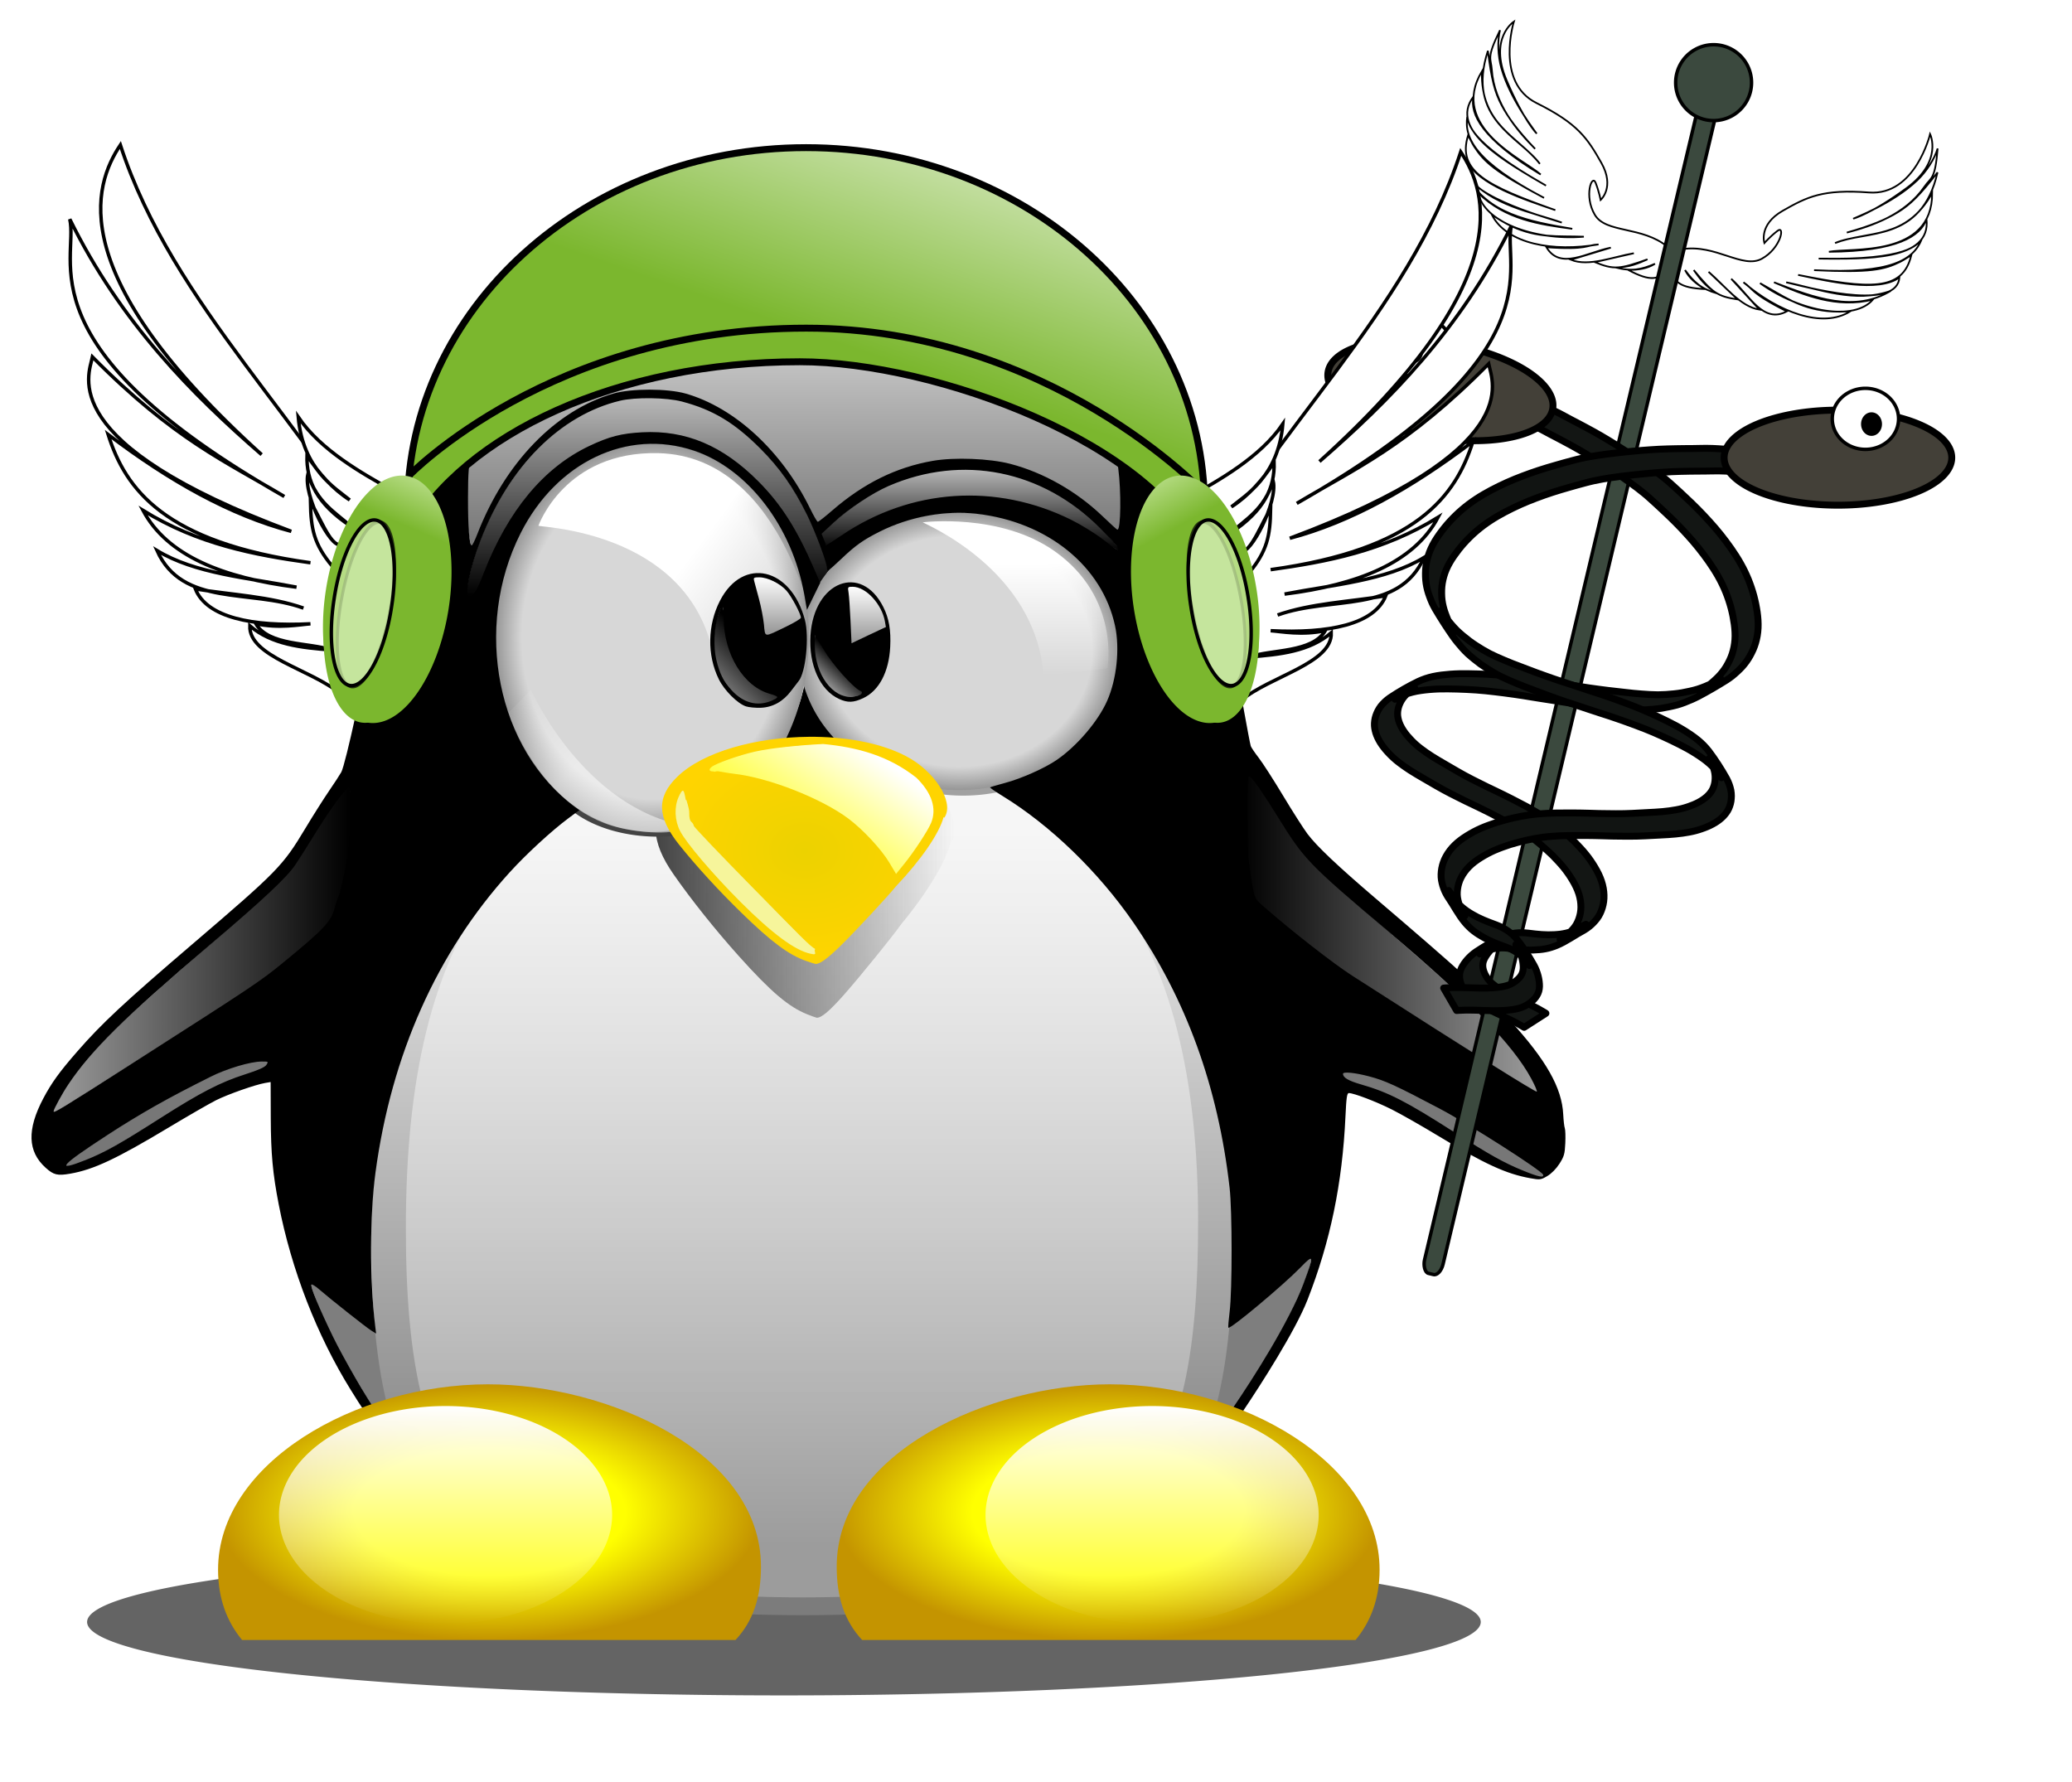 <?xml version="1.0" encoding="UTF-8" standalone="no"?>
<!-- Created with Inkscape (http://www.inkscape.org/) -->

<svg
   xmlns:dc="http://purl.org/dc/elements/1.1/"
   xmlns:cc="http://creativecommons.org/ns#"
   xmlns:rdf="http://www.w3.org/1999/02/22-rdf-syntax-ns#"
   xmlns:svg="http://www.w3.org/2000/svg"
   xmlns="http://www.w3.org/2000/svg"
   xmlns:xlink="http://www.w3.org/1999/xlink"
   xmlns:sodipodi="http://sodipodi.sourceforge.net/DTD/sodipodi-0.dtd"
   xmlns:inkscape="http://www.inkscape.org/namespaces/inkscape"
   width="600"
   height="516"
   id="svg2"
   version="1.1"
   inkscape:version="0.48.0 r9654"
   sodipodi:docname="foss-logo.svg"
   style="display:inline">
  <defs
     id="defs4">
    <inkscape:path-effect
       effect="sketch"
       id="path-effect4110"
       is_visible="true"
       nbiter_approxstrokes="5"
       strokelength="100"
       strokelength_rdm="0.3;1"
       strokeoverlap="0.3"
       strokeoverlap_rdm="0.3;1"
       ends_tolerance="0.1;1"
       parallel_offset="5;1"
       tremble_size="5;1"
       tremble_frequency="1"
       nbtangents="5"
       tgt_places_rdmness="1;1"
       tgtscale="10"
       tgtlength="100"
       tgtlength_rdm="0.3;1" />
    <inkscape:path-effect
       effect="knot"
       id="path-effect4108"
       is_visible="true"
       interruption_width="3"
       prop_to_stroke_width="true"
       add_stroke_width="true"
       add_other_stroke_width="true"
       switcher_size="15"
       crossing_points_vector="95.158 | 139.755 | 0 | 0 | 1 | 2 | 1.625 | 2.448 | 1 | 91.549 | 135.604 | 0 | 0 | 0 | 3 | 1.429 | 2.753 | 1 | 90.764 | 141.136 | 0 | 0 | 4 | 5 | 3.439 | 4.828 | 1 | 97.201 | 157.31 | 0 | 0 | 8 | 9 | 5.87 | 6.144 | 1 | 96.628 | 156.831 | 0 | 0 | 7 | 10 | 5.822 | 6.206 | 1 | 90.95 | 147.144 | 0 | 0 | 6 | 11 | 5.39 | 6.847 | 1" />
    <inkscape:path-effect
       effect="envelope"
       id="path-effect4106"
       is_visible="true"
       yy="true"
       xx="true"
       bendpath1="m 86.368,120.778 27.022,0"
       bendpath2="m 113.39,120.778 0,43.184"
       bendpath3="m 86.368,163.962 27.022,0"
       bendpath4="m 86.368,120.778 0,43.184" />
    <linearGradient
       id="linearGradient3879">
      <stop
         style="stop-color:#7bb72e;stop-opacity:1;"
         offset="0"
         id="stop3881" />
      <stop
         style="stop-color:#ffffff;stop-opacity:1;"
         offset="1"
         id="stop3883" />
    </linearGradient>
    <linearGradient
       id="linearGradient3830">
      <stop
         style="stop-color:#7bb72e;stop-opacity:1;"
         offset="0"
         id="stop3832" />
      <stop
         style="stop-color:#c6e69c;stop-opacity:1;"
         offset="1"
         id="stop3834" />
    </linearGradient>
    <linearGradient
       id="linearGradient3818">
      <stop
         style="stop-color:#83c328;stop-opacity:1;"
         offset="0"
         id="stop3820" />
      <stop
         style="stop-color:#c8ea98;stop-opacity:1;"
         offset="1"
         id="stop3822" />
    </linearGradient>
    <linearGradient
       inkscape:collect="always"
       xlink:href="#linearGradient3830"
       id="linearGradient3836"
       x1="119.408"
       y1="153.003"
       x2="123.956"
       y2="135.154"
       gradientUnits="userSpaceOnUse" />
    <linearGradient
       inkscape:collect="always"
       xlink:href="#linearGradient3830"
       id="linearGradient3856"
       gradientUnits="userSpaceOnUse"
       x1="119.408"
       y1="153.003"
       x2="125.952"
       y2="134.843" />
    <linearGradient
       inkscape:collect="always"
       xlink:href="#linearGradient3879"
       id="linearGradient3885"
       x1="212.964"
       y1="89.17"
       x2="247.282"
       y2="-10.33"
       gradientUnits="userSpaceOnUse" />
    <linearGradient
       y2="-210.386"
       x2="532.718"
       y1="-138.962"
       x1="529.223"
       gradientTransform="matrix(0.998,0,0,0.998,113.892,-523.162)"
       gradientUnits="userSpaceOnUse"
       id="linearGradient2607"
       xlink:href="#linearGradient4710"
       inkscape:collect="always" />
    <linearGradient
       y2="-210.386"
       x2="532.718"
       y1="-138.962"
       x1="529.223"
       gradientTransform="matrix(0.998,0,0,0.998,113.892,-523.162)"
       gradientUnits="userSpaceOnUse"
       id="linearGradient4706"
       xlink:href="#linearGradient4710"
       inkscape:collect="always" />
    <inkscape:perspective
       sodipodi:type="inkscape:persp3d"
       inkscape:vp_x="0 : 526.18109 : 1"
       inkscape:vp_y="0 : 1000 : 0"
       inkscape:vp_z="744.09448 : 526.18109 : 1"
       inkscape:persp3d-origin="372.04724 : 350.78739 : 1"
       id="perspective4278" />
    <inkscape:perspective
       sodipodi:type="inkscape:persp3d"
       inkscape:vp_x="0 : 526.18109 : 1"
       inkscape:vp_y="0 : 1000 : 0"
       inkscape:vp_z="744.09448 : 526.18109 : 1"
       inkscape:persp3d-origin="372.04724 : 350.78739 : 1"
       id="perspective3723" />
    <inkscape:perspective
       sodipodi:type="inkscape:persp3d"
       inkscape:vp_x="0 : 64 : 1"
       inkscape:vp_y="0 : 1000 : 0"
       inkscape:vp_z="128 : 64 : 1"
       inkscape:persp3d-origin="64 : 42.666667 : 1"
       id="perspective3478" />
    <linearGradient
       id="WhiteTransparent">
      <stop
         style="stop-color:#ffffff;stop-opacity:0;"
         offset="0"
         id="stop3405" />
      <stop
         style="stop-color:#ffffff;stop-opacity:1;"
         offset="1"
         id="stop3407" />
    </linearGradient>
    <linearGradient
       id="BlackTransparent">
      <stop
         style="stop-color:black;stop-opacity:1"
         offset="0"
         id="stop3410" />
      <stop
         style="stop-color:black;stop-opacity:0"
         offset="1"
         id="stop3412" />
    </linearGradient>
    <linearGradient
       xlink:href="#WhiteTransparent"
       id="lg1999"
       x1="637.03"
       y1="69.99"
       x2="638.3"
       y2="118.3"
       gradientUnits="userSpaceOnUse"
       gradientTransform="matrix(0.1,0.1,-0.22,0.2,75.6,-33.53)" />
    <linearGradient
       xlink:href="#WhiteTransparent"
       id="lg02"
       x1="512.7"
       y1="254.36"
       x2="615.59"
       y2="254.83"
       gradientUnits="userSpaceOnUse"
       gradientTransform="matrix(0.081,0.077,-0.35,0.36,77.14,-45.89)" />
    <linearGradient
       xlink:href="#BlackTransparent"
       id="lg05"
       x1="543.1"
       y1="286.56"
       x2="419.88"
       y2="286.56"
       gradientUnits="userSpaceOnUse"
       gradientTransform="matrix(0.1,0.1,-0.28,0.28,78.84,-44.8)"
       spreadMethod="pad" />
    <linearGradient
       xlink:href="#WhiteTransparent"
       id="lg09"
       x1="258.96"
       y1="62.74"
       x2="258.96"
       y2="-1.72"
       gradientUnits="userSpaceOnUse"
       gradientTransform="matrix(0.33,0.33,-0.094,0.094,9.03,-48.1)" />
    <linearGradient
       xlink:href="#WhiteTransparent"
       id="lg12"
       x1="146.15"
       y1="288.57"
       x2="146.15"
       y2="368.27"
       gradientUnits="userSpaceOnUse"
       gradientTransform="matrix(0.3,0.3,-0.09,0.09,78.84,-44.8)" />
    <linearGradient
       xlink:href="#WhiteTransparent"
       id="lg16"
       x1="577.03"
       y1="124"
       x2="626.1"
       y2="124"
       gradientUnits="userSpaceOnUse"
       gradientTransform="matrix(0.077,0.077,-0.36,0.36,78.84,-44.8)"
       spreadMethod="pad" />
    <linearGradient
       gradientUnits="userSpaceOnUse"
       xlink:href="#BlackTransparent"
       id="lg19"
       x1="2482.957"
       y1="6145.308"
       x2="2375.498"
       y2="6037.526" />
    <linearGradient
       xlink:href="#WhiteTransparent"
       id="lg51"
       x1="646.24"
       y1="-252.6"
       x2="607.66"
       y2="-186.26"
       gradientUnits="userSpaceOnUse"
       gradientTransform="matrix(0.2,0,0,0.2,-80.94,88.3)" />
    <linearGradient
       xlink:href="#WhiteTransparent"
       id="lg55"
       x1="550.96"
       y1="-137.5"
       x2="655.42"
       y2="-241.2"
       gradientUnits="userSpaceOnUse"
       gradientTransform="matrix(0.26,0,0,0.26,-106.57,101.57)" />
    <linearGradient
       xlink:href="#BlackTransparent"
       id="lgdg"
       x1="73.88"
       y1="66.2"
       x2="84.3"
       y2="86.68"
       gradientTransform="translate(-0.303,-3.201)"
       gradientUnits="userSpaceOnUse" />
    <clipPath
       clipPathUnits="userSpaceOnUse"
       id="clipoutline1">
      <path
         id="outline1"
         d="m 22.42,17.2 12.96,12.95 -2.5,8.78 -8.78,2.5 -12.96,-12.96 -5.86,5.86 14.89,21.46 17.56,-3.34 61.63,65.62 c 9.44,9.51 22.17,-4.75 13.34,-12.87 L 46.85,42.92 50.86,25.16 28.72,10.89 22.42,17.2 z m 81.06,91.97 c 1.68,-1.68 4.4,-1.68 6.08,0 1.68,1.68 1.68,4.4 0,6.08 -1.68,1.67 -4.4,1.67 -6.08,0 -1.68,-1.68 -1.68,-4.4 0,-6.08 z"
         inkscape:connector-curvature="0" />
    </clipPath>
    <clipPath
       clipPathUnits="userSpaceOnUse"
       id="clipoutline2">
      <path
         id="outline2"
         d="m 55.8,12 0.76,0.16 c 8.84,-2.94 28.68,8.64 24.26,18.96 -1.12,1.62 -0.93,4.5 0.42,6.31 L 56.43,62.25 c -1.39,-1.39 -4.48,-1.36 -5.9,0 L 9.5,101.63 c -3.74,3.59 -0.8,6.64 0.78,8.25 l 7.36,7.36 c 1.61,1.6 5.86,3.76 8.88,0.56 L 65.24,76.99 c 1.35,-1.42 1.36,-4.47 0,-5.87 0,0 0.01,-0.02 0,-0.02 L 90.15,46.2 c 2.63,2.37 5.114,2.575 7.47,1.93 4.551,-1.245 7.087,3.207 9.81,6.46 l -1.23,1.21 c -1.82,1.84 -1.65,4.94 0.39,6.98 2.04,2.04 5.15,2.21 6.97,0.39 l 8.14,-8.13 c 1.82,-1.84 1.65,-4.94 -0.4,-6.97 -1.84,-1.85 -4.51,-2.09 -6.37,-0.77 -5.58,-6.26 -2.65,-7.2 -10.01,-15.35 L 91.13,17.86 C 81.2,8.12 68.3,8.13 55.8,12 z"
         inkscape:connector-curvature="0" />
    </clipPath>
    <filter
       id="ShadowBlur"
       filterUnits="userSpaceOnUse"
       x="0"
       y="0"
       color-interpolation-filters="sRGB">
      <feGaussianBlur
         in="SourceGraphic"
         stdDeviation="2"
         id="feGaussianBlur6" />
    </filter>
    <linearGradient
       y2="309.184"
       x2="1064.763"
       y1="309.184"
       x1="875.323"
       gradientUnits="userSpaceOnUse"
       id="linearGradient2764"
       xlink:href="#linearGradient3722"
       inkscape:collect="always" />
    <inkscape:perspective
       id="perspective2630"
       inkscape:persp3d-origin="372.04724 : 350.78739 : 1"
       inkscape:vp_z="744.09448 : 526.18109 : 1"
       inkscape:vp_y="0 : 1000 : 0"
       inkscape:vp_x="0 : 526.18109 : 1"
       sodipodi:type="inkscape:persp3d" />
    <linearGradient
       gradientUnits="userSpaceOnUse"
       y2="483.895"
       x2="37.832"
       y1="483.895"
       x1="224.902"
       id="linearGradient3266"
       xlink:href="#linearGradient3260"
       inkscape:collect="always" />
    <linearGradient
       id="linearGradient3260"
       inkscape:collect="always">
      <stop
         id="stop3262"
         offset="0"
         style="stop-color:#000000;stop-opacity:1;" />
      <stop
         id="stop3264"
         offset="1"
         style="stop-color:#9b9b9b;stop-opacity:1" />
    </linearGradient>
    <filter
       height="3.207"
       y="-1.103"
       width="1.384"
       x="-0.192"
       id="filter4063"
       inkscape:collect="always"
       color-interpolation-filters="sRGB">
      <feGaussianBlur
         id="feGaussianBlur4065"
         stdDeviation="62.065"
         inkscape:collect="always" />
    </filter>
    <linearGradient
       gradientUnits="userSpaceOnUse"
       y2="672.855"
       x2="490.742"
       y1="396.22"
       x1="490.742"
       id="linearGradient3797"
       xlink:href="#linearGradient3879-7"
       inkscape:collect="always" />
    <linearGradient
       id="linearGradient3879-7">
      <stop
         style="stop-color:#ededed;stop-opacity:1;"
         offset="0"
         id="stop3881-2" />
      <stop
         style="stop-color:#7c7c7c;stop-opacity:1;"
         offset="1"
         id="stop3883-6" />
    </linearGradient>
    <linearGradient
       gradientUnits="userSpaceOnUse"
       y2="587.931"
       x2="174.442"
       y1="587.931"
       x1="44.656"
       id="linearGradient3185"
       xlink:href="#linearGradient3179"
       inkscape:collect="always" />
    <linearGradient
       id="linearGradient3179">
      <stop
         id="stop3181"
         offset="0"
         style="stop-color:#777777;stop-opacity:1;" />
      <stop
         id="stop3183"
         offset="1"
         style="stop-color:#787878;stop-opacity:1;" />
    </linearGradient>
    <linearGradient
       gradientUnits="userSpaceOnUse"
       y2="587.931"
       x2="174.442"
       y1="587.931"
       x1="44.656"
       id="linearGradient3205"
       xlink:href="#linearGradient3179"
       inkscape:collect="always" />
    <linearGradient
       gradientTransform="matrix(-1,0,0,1,1027.799,8.069)"
       y2="587.931"
       x2="174.442"
       y1="587.931"
       x1="46.156"
       gradientUnits="userSpaceOnUse"
       id="linearGradient3193"
       xlink:href="#linearGradient3179"
       inkscape:collect="always" />
    <linearGradient
       gradientUnits="userSpaceOnUse"
       y2="595.034"
       x2="981.639"
       y1="595.034"
       x1="853.182"
       id="linearGradient3213"
       xlink:href="#linearGradient3179"
       inkscape:collect="always" />
    <linearGradient
       gradientTransform="matrix(-1,0,0,1,1013.653,-12.478)"
       y2="483.895"
       x2="37.832"
       y1="483.895"
       x1="224.902"
       gradientUnits="userSpaceOnUse"
       id="linearGradient3189"
       xlink:href="#linearGradient3260"
       inkscape:collect="always" />
    <linearGradient
       gradientUnits="userSpaceOnUse"
       y2="260.674"
       x2="420.25"
       y1="133.859"
       x1="420.25"
       id="linearGradient3221"
       xlink:href="#linearGradient3215"
       inkscape:collect="always" />
    <linearGradient
       id="linearGradient3215"
       inkscape:collect="always">
      <stop
         id="stop3217"
         offset="0"
         style="stop-color:#bababa;stop-opacity:1;" />
      <stop
         id="stop3219"
         offset="1"
         style="stop-color:#000000;stop-opacity:1" />
    </linearGradient>
    <linearGradient
       gradientUnits="userSpaceOnUse"
       y2="260.674"
       x2="420.25"
       y1="133.859"
       x1="420.25"
       id="linearGradient3229"
       xlink:href="#linearGradient3215"
       inkscape:collect="always" />
    <filter
       id="filter3616"
       inkscape:collect="always"
       color-interpolation-filters="sRGB">
      <feGaussianBlur
         id="feGaussianBlur3618"
         stdDeviation="3.446"
         inkscape:collect="always" />
    </filter>
    <linearGradient
       gradientTransform="matrix(1.016,0,0,1.6,20.83,-224.726)"
       y2="672.855"
       x2="490.742"
       y1="396.22"
       x1="490.742"
       gradientUnits="userSpaceOnUse"
       id="linearGradient3877"
       xlink:href="#linearGradient3791"
       inkscape:collect="always" />
    <linearGradient
       id="linearGradient3791">
      <stop
         id="stop3793"
         offset="0"
         style="stop-color:#ffffff;stop-opacity:0.498;" />
      <stop
         id="stop3795"
         offset="1"
         style="stop-color:#ffffff;stop-opacity:0.247;" />
    </linearGradient>
    <linearGradient
       gradientUnits="userSpaceOnUse"
       y2="309.184"
       x2="1064.763"
       y1="309.184"
       x1="875.323"
       id="linearGradient3728"
       xlink:href="#linearGradient3722"
       inkscape:collect="always" />
    <linearGradient
       id="linearGradient3722"
       inkscape:collect="always">
      <stop
         id="stop3724"
         offset="0"
         style="stop-color:#444444;stop-opacity:1;" />
      <stop
         id="stop3726"
         offset="1"
         style="stop-color:#444444;stop-opacity:0;" />
    </linearGradient>
    <filter
       height="1.824"
       y="-0.412"
       width="1.656"
       x="-0.328"
       id="filter3770"
       inkscape:collect="always"
       color-interpolation-filters="sRGB">
      <feGaussianBlur
         id="feGaussianBlur3772"
         stdDeviation="25.897"
         inkscape:collect="always" />
    </filter>
    <radialGradient
       gradientUnits="userSpaceOnUse"
       gradientTransform="matrix(1,0,0,1.31,0,-86.897)"
       r="87"
       fy="280"
       fx="422"
       cy="280"
       cx="422"
       id="radialGradient3265"
       xlink:href="#linearGradient3354"
       inkscape:collect="always" />
    <linearGradient
       id="linearGradient3354">
      <stop
         id="stop3356"
         offset="0"
         style="stop-color:#d7d7d7;stop-opacity:1;" />
      <stop
         style="stop-color:#d7d7d7;stop-opacity:1;"
         offset="0.832"
         id="stop3362" />
      <stop
         id="stop3358"
         offset="1"
         style="stop-color:#979797;stop-opacity:1;" />
    </linearGradient>
    <linearGradient
       gradientUnits="userSpaceOnUse"
       y2="296.413"
       x2="540.562"
       y1="260.324"
       x1="540.625"
       id="linearGradient3418"
       xlink:href="#linearGradient3224"
       inkscape:collect="always" />
    <linearGradient
       id="linearGradient3224">
      <stop
         id="stop3226"
         offset="0"
         style="stop-color:#ffffff;stop-opacity:1;" />
      <stop
         id="stop3228"
         offset="1"
         style="stop-color:#959595;stop-opacity:1;" />
    </linearGradient>
    <linearGradient
       gradientUnits="userSpaceOnUse"
       y2="322.2"
       x2="525.923"
       y1="308.95"
       x1="538.309"
       id="linearGradient3426"
       xlink:href="#linearGradient3260"
       inkscape:collect="always" />
    <linearGradient
       gradientUnits="userSpaceOnUse"
       y2="231.907"
       x2="618.076"
       y1="179.541"
       x1="618.076"
       id="linearGradient3251"
       xlink:href="#linearGradient3215"
       inkscape:collect="always" />
    <linearGradient
       gradientUnits="userSpaceOnUse"
       y2="229.575"
       x2="506.012"
       y1="19.469"
       x1="506.012"
       id="linearGradient3204"
       xlink:href="#linearGradient3198"
       inkscape:collect="always" />
    <linearGradient
       id="linearGradient3198">
      <stop
         id="stop3200"
         offset="0"
         style="stop-color:#ffffff;stop-opacity:1;" />
      <stop
         id="stop3202"
         offset="1"
         style="stop-color:#757575;stop-opacity:1;" />
    </linearGradient>
    <filter
       height="1.284"
       y="-0.142"
       width="1.716"
       x="-0.358"
       id="filter3385"
       inkscape:collect="always"
       color-interpolation-filters="sRGB">
      <feGaussianBlur
         id="feGaussianBlur3387"
         stdDeviation="6.264"
         inkscape:collect="always" />
    </filter>
    <radialGradient
       gradientUnits="userSpaceOnUse"
       gradientTransform="matrix(1,0,0,1.31,0,-86.897)"
       r="87"
       fy="280"
       fx="422"
       cy="280"
       cx="422"
       id="radialGradient3360"
       xlink:href="#linearGradient3354"
       inkscape:collect="always" />
    <linearGradient
       gradientUnits="userSpaceOnUse"
       y2="279"
       x2="503"
       y1="187.235"
       x1="380"
       id="linearGradient3214"
       xlink:href="#linearGradient3208"
       inkscape:collect="always" />
    <linearGradient
       id="linearGradient3208">
      <stop
         id="stop3210"
         offset="0"
         style="stop-color:#ffffff;stop-opacity:1;" />
      <stop
         style="stop-color:#ffffff;stop-opacity:1;"
         offset="0.5"
         id="stop3216" />
      <stop
         id="stop3212"
         offset="1"
         style="stop-color:#ffffff;stop-opacity:0;" />
    </linearGradient>
    <linearGradient
       gradientTransform="translate(1,0)"
       gradientUnits="userSpaceOnUse"
       y2="285.005"
       x2="479.997"
       y1="248.076"
       x1="479.997"
       id="linearGradient3230"
       xlink:href="#linearGradient3224"
       inkscape:collect="always" />
    <linearGradient
       gradientUnits="userSpaceOnUse"
       y2="327.868"
       x2="456.478"
       y1="297.848"
       x1="486.498"
       id="linearGradient3240"
       xlink:href="#linearGradient3260"
       inkscape:collect="always" />
    <linearGradient
       gradientUnits="userSpaceOnUse"
       y2="319"
       x2="328"
       y1="406.04"
       x1="419"
       id="linearGradient3254"
       xlink:href="#linearGradient3248"
       inkscape:collect="always" />
    <linearGradient
       id="linearGradient3248">
      <stop
         id="stop3250"
         offset="0"
         style="stop-color:#ffffff;stop-opacity:0.5" />
      <stop
         style="stop-color:#ffffff;stop-opacity:0.498;"
         offset="0.5"
         id="stop3256" />
      <stop
         id="stop3252"
         offset="1"
         style="stop-color:#ffffff;stop-opacity:0;" />
    </linearGradient>
    <linearGradient
       gradientTransform="matrix(0.887,0,0,0.887,279.329,39.201)"
       y2="306.455"
       x2="375.491"
       y1="195.632"
       x1="375.491"
       gradientUnits="userSpaceOnUse"
       id="linearGradient3391"
       xlink:href="#linearGradient3393"
       inkscape:collect="always" />
    <linearGradient
       id="linearGradient3393">
      <stop
         style="stop-color:#ffffff;stop-opacity:1;"
         offset="0"
         id="stop3395" />
      <stop
         id="stop3397"
         offset="0.276"
         style="stop-color:#ffffff;stop-opacity:1;" />
      <stop
         style="stop-color:#ffffff;stop-opacity:0;"
         offset="1"
         id="stop3399" />
    </linearGradient>
    <linearGradient
       y2="269.257"
       x2="942.797"
       y1="344.589"
       x1="891.252"
       gradientUnits="userSpaceOnUse"
       id="linearGradient3469"
       xlink:href="#linearGradient3456"
       inkscape:collect="always" />
    <linearGradient
       id="linearGradient3456">
      <stop
         id="stop3458"
         offset="0"
         style="stop-color:#ffff00;stop-opacity:1" />
      <stop
         id="stop3460"
         offset="1"
         style="stop-color:#ffffff;stop-opacity:1" />
    </linearGradient>
    <radialGradient
       r="90.327"
       fy="313.67"
       fx="930.653"
       cy="313.67"
       cx="930.653"
       gradientTransform="matrix(1,0,0,0.797,-31,80.787)"
       gradientUnits="userSpaceOnUse"
       id="radialGradient3471"
       xlink:href="#linearGradient3444"
       inkscape:collect="always" />
    <linearGradient
       id="linearGradient3444">
      <stop
         id="stop3446"
         offset="0"
         style="stop-color:#ecd200;stop-opacity:1;" />
      <stop
         id="stop3448"
         offset="1"
         style="stop-color:#ffd400;stop-opacity:1;" />
    </linearGradient>
    <radialGradient
       r="172"
       fy="841"
       fx="337"
       cy="841"
       cx="337"
       gradientTransform="matrix(1,0,0,0.471,0,444.948)"
       gradientUnits="userSpaceOnUse"
       id="radialGradient3871"
       xlink:href="#linearGradient3827"
       inkscape:collect="always" />
    <linearGradient
       id="linearGradient3827">
      <stop
         id="stop3829"
         offset="0"
         style="stop-color:#ffff00;stop-opacity:1;" />
      <stop
         style="stop-color:#ffff00;stop-opacity:1;"
         offset="0.5"
         id="stop3835" />
      <stop
         id="stop3831"
         offset="1"
         style="stop-color:#c49400;stop-opacity:1;" />
    </linearGradient>
    <linearGradient
       y2="936"
       x2="1362"
       y1="799"
       x1="1362"
       gradientUnits="userSpaceOnUse"
       id="linearGradient3873"
       xlink:href="#linearGradient3839"
       inkscape:collect="always" />
    <linearGradient
       id="linearGradient3839">
      <stop
         id="stop3841"
         offset="0"
         style="stop-color:#ffffff;stop-opacity:1;" />
      <stop
         id="stop3843"
         offset="1"
         style="stop-color:#ffffff;stop-opacity:0;" />
    </linearGradient>
    <radialGradient
       r="172"
       fy="841"
       fx="337"
       cy="841"
       cx="337"
       gradientTransform="matrix(-1,0,0,0.471,1024,450.948)"
       gradientUnits="userSpaceOnUse"
       id="radialGradient3865"
       xlink:href="#linearGradient3827"
       inkscape:collect="always" />
    <linearGradient
       y2="936"
       x2="1362"
       y1="799"
       x1="1362"
       gradientUnits="userSpaceOnUse"
       id="linearGradient3867"
       xlink:href="#linearGradient3839"
       inkscape:collect="always" />
    <linearGradient
       y2="-117.043"
       x2="527.143"
       y1="-210.386"
       x1="527.143"
       gradientTransform="translate(24.664,7.143)"
       gradientUnits="userSpaceOnUse"
       id="linearGradient4751"
       xlink:href="#linearGradient3169"
       inkscape:collect="always" />
    <linearGradient
       id="linearGradient3169"
       inkscape:collect="always">
      <stop
         id="stop3171"
         offset="0"
         style="stop-color:#ffffff;stop-opacity:1;" />
      <stop
         id="stop3173"
         offset="1"
         style="stop-color:#000000;stop-opacity:1" />
    </linearGradient>
    <linearGradient
       id="linearGradient4710">
      <stop
         id="stop4712"
         offset="0"
         style="stop-color:#000000;stop-opacity:1;" />
      <stop
         id="stop4714"
         offset="1"
         style="stop-color:#ffffff;stop-opacity:0;" />
    </linearGradient>
    <linearGradient
       inkscape:collect="always"
       xlink:href="#linearGradient3722"
       id="linearGradient3584"
       gradientUnits="userSpaceOnUse"
       x1="875.323"
       y1="309.184"
       x2="1064.763"
       y2="309.184" />
  </defs>
  <sodipodi:namedview
     id="base"
     pagecolor="#ffffff"
     bordercolor="#666666"
     borderopacity="1.0"
     inkscape:pageopacity="0.0"
     inkscape:pageshadow="2"
     inkscape:zoom="0.98994949"
     inkscape:cx="365.60266"
     inkscape:cy="234.73863"
     inkscape:document-units="px"
     inkscape:current-layer="layer1"
     showgrid="false"
     showborder="true"
     inkscape:showpageshadow="false"
     borderlayer="true"
     inkscape:window-width="1680"
     inkscape:window-height="947"
     inkscape:window-x="0"
     inkscape:window-y="24"
     inkscape:window-maximized="1" />
  <g
     inkscape:label="Layer 1"
     inkscape:groupmode="layer"
     id="layer1"
     transform="translate(0,-536.362)"
     style="display:inline">
    <g
       id="g2520"
       transform="matrix(0.457,0,0,0.457,-1.292,589.889)">
      <path
         inkscape:connector-curvature="0"
         sodipodi:nodetypes="cssscccsssscc"
         id="path3258"
         d="m 36.747,586.921 c 0.188,-1.314 3.185,-8.366 5.479,-12.393 10.613,-18.631 34.131,-41.65 79.294,-80.772 60.365,-52.29 62.99,-56.095 73.806,-73.219 10.577,-16.746 23.06,-36.332 25.389,-38.41 l 4.077,-1.715 0.861,21.875 c -0.646,22.988 -3.18,38.576 -8.987,54.678 -2.687,7.45 -4.746,10.74 -9.846,16.067 -6.454,6.741 -27.037,23.552 -38.549,31.86 -7.028,5.072 -58.664,37.328 -96.938,61.626 -31.878,20.238 -35.365,22.482 -34.586,20.403 l 2e-5,-3e-5 z"
         style="fill:url(#linearGradient3266);fill-opacity:1;stroke:none" />
      <path
         inkscape:connector-curvature="0"
         sodipodi:nodetypes="csssssssccc"
         id="path3847"
         d="m 231.481,761.838 c -5.851,-9.727 -13.802,-23.035 -17.365,-30.185 -7.667,-15.387 -15.012,-34.946 -14.284,-35.674 0.284,-0.284 8.537,5.892 15.588,11.586 7.052,5.694 15.567,12.319 19.229,15.027 6.541,4.838 6.919,4.772 7.565,10.243 1.003,8.493 4.716,28.889 6.952,36.074 1.097,3.525 2.377,8.276 2.234,8.42 -0.143,0.144 -2.341,1.171 -4.271,1.978 l -4.76,1.467 -10.887,-18.935 z"
         style="fill:#7e7e7e;fill-opacity:1;stroke:none" />
      <path
         inkscape:connector-curvature="0"
         sodipodi:nodetypes="ccccccsssscc"
         id="path3869"
         d="m 775.016,777.403 -4.621,-1.991 1.785,-9.428 c 3.277,-10.213 5.665,-19.951 7.274,-32.563 l 0.915,-8.885 6.134,-4.506 c 8.561,-6.088 24.558,-19.417 34.894,-29.37 5.093,-4.904 11.803,-11.375 12.16,-11.017 1.783,1.783 -8.783,28.834 -19.102,47.313 -10.322,18.485 -31.86,52.893 -33.068,52.748 -0.275,-0.033 -3.829,-1.206 -6.371,-2.301 l 2e-5,-10e-6 z"
         style="fill:#7e7e7e;fill-opacity:1;stroke:none" />
      <path
         transform="matrix(1.138,0,0,0.689,-84.236,286.711)"
         d="m 901,905.5 a 388,67.5 0 1 1 -776,0 388,67.5 0 1 1 776,0 z"
         sodipodi:ry="67.5"
         sodipodi:rx="388"
         sodipodi:cy="905.5"
         sodipodi:cx="513"
         id="path3885"
         style="fill:#646464;fill-opacity:1;stroke:none;filter:url(#filter4063)"
         sodipodi:type="arc" />
      <path
         inkscape:connector-curvature="0"
         transform="matrix(1.105,0,0,1.633,-22.133,-236.367)"
         sodipodi:nodetypes="csssc"
         id="path3776"
         d="m 729.716,550.575 c 0,97.481 -32.753,149.149 -246.216,149.149 -202.453,0 -248.026,-39.872 -248.026,-146.086 0,-112.164 113.614,-193.863 248.026,-193.863 134.412,0 246.216,84.151 246.216,190.8 z"
         style="fill:url(#linearGradient3797);fill-opacity:1;stroke:none" />
      <path
         inkscape:connector-curvature="0"
         sodipodi:nodetypes="cssssscc"
         id="path3177"
         d="m 47.263,618.962 c 5.459,-4.484 38.324,-25.736 50.888,-32.941 33.139,-19.006 60.281,-31.086 71.409,-31.086 6.977,0 4.845,3.333 -8.78,8.137 -15.939,5.62 -31.617,12.353 -59.88,29.786 -25.71,15.859 -38.695,22.968 -48.044,26.176 -7.422,2.547 -8.76,2.53 -5.593,-0.071 l 0,10e-6 z"
         style="fill:url(#linearGradient3185);fill-opacity:1;stroke:url(#linearGradient3205);stroke-width:2;stroke-miterlimit:4;stroke-opacity:1;stroke-dasharray:none" />
      <path
         inkscape:connector-curvature="0"
         sodipodi:nodetypes="cssssscc"
         id="path3191"
         d="m 978.287,624.031 c -5.459,-4.484 -35.574,-23.236 -48.138,-30.441 -33.139,-19.006 -61.031,-31.586 -72.159,-31.586 -6.977,0 -4.595,4.333 9.03,9.137 15.939,5.62 30.867,13.603 59.13,31.036 25.71,15.859 39.445,21.718 48.794,24.926 7.422,2.547 6.51,-0.47 3.343,-3.071 l 0,10e-6 z"
         style="fill:url(#linearGradient3193);fill-opacity:1;stroke:url(#linearGradient3213);stroke-width:2;stroke-miterlimit:4;stroke-opacity:1;stroke-dasharray:none" />
      <path
         inkscape:connector-curvature="0"
         sodipodi:nodetypes="cssscccsssscc"
         id="path3187"
         d="m 976.906,574.443 c -0.188,-1.314 -3.185,-8.366 -5.479,-12.393 -10.613,-18.631 -34.131,-41.65 -79.294,-80.772 -60.365,-52.29 -62.99,-56.095 -73.806,-73.219 -10.577,-16.746 -23.06,-36.332 -25.389,-38.41 l -4.077,-1.715 -0.861,21.875 c 0.646,22.988 0.93,38.326 6.737,54.428 2.687,7.45 3.996,10.24 9.096,15.567 6.454,6.741 30.037,24.302 41.549,32.61 7.028,5.072 58.664,37.328 96.938,61.626 31.878,20.238 35.365,22.482 34.586,20.403 l 0,-3e-5 z"
         style="fill:url(#linearGradient3189);fill-opacity:1;stroke:none" />
      <path
         inkscape:connector-curvature="0"
         sodipodi:nodetypes="csscccssccssssscc"
         id="path3197"
         d="m 299.582,260.536 c -0.892,-2.676 1.521,-14.614 5.441,-26.552 13.286,-40.46 39.627,-73.755 70.499,-89.113 14.876,-7.4 18.998,-10.018 39,-9.967 l 18,1.796 10.5,3.795 c 17.178,6.209 28.674,14.153 44.408,30.686 10.39,10.918 19.83,24.915 26.977,39.999 5.95,12.559 13.577,28.265 13.543,31.656 -1.522,1.897 -5.981,8.492 -6.478,9.305 -0.213,-0.267 -1.856,-7.569 -4.018,-12.501 -11.364,-25.914 -25.089,-45.258 -42.691,-60.167 -21.336,-18.073 -46.319,-25.883 -71.883,-22.474 -19.699,2.627 -38.607,12.242 -55.244,28.093 -15.414,14.686 -25.084,31.346 -36.074,57.264 -5.521,13.021 -11.039,21.003 -11.981,18.177 l 10e-6,0 z"
         style="fill:url(#linearGradient3221);fill-opacity:1;stroke:url(#linearGradient3229);stroke-width:2;stroke-linejoin:miter;stroke-miterlimit:4;stroke-opacity:1;stroke-dasharray:none" />
      <path
         inkscape:connector-curvature="0"
         sodipodi:nodetypes="cccccccc"
         id="path3482"
         d="m 500.911,350.089 c 2.431,-5.682 8.167,-19.82 9.55,-24.839 l 2.109,-8.089 3.453,9.367 c 3.34,7.683 8.106,15.37 12.438,20.061 l 3.54,3.75 -15.544,0.25 c -13.232,0 -16.238,1.12 -15.545,-0.5 z"
         style="fill:#000000;fill-opacity:1;stroke:none" />
      <path
         transform="matrix(0.926,0,0,1,229.77,-24)"
         d="m 488,369 a 74,42 0 1 1 -148,0 74,42 0 1 1 148,0 z"
         sodipodi:ry="42"
         sodipodi:rx="74"
         sodipodi:cy="369"
         sodipodi:cx="414"
         id="path3620"
         style="fill:#444444;fill-opacity:1;stroke:none;filter:url(#filter3616)"
         sodipodi:type="arc" />
      <path
         inkscape:connector-curvature="0"
         sodipodi:nodetypes="csssssc"
         id="path3875"
         d="M 762,656.326 C 762,812.319 728.733,895 511.919,895 306.288,895 260,831.196 260,661.227 260,571.482 274.565,491.926 320.479,436.805 366.394,381.684 443.658,351 511.919,351 c 68.261,0 144.045,31.665 189.5,86.664 45.455,54.998 60.58,133.33 60.58,218.662 z"
         style="fill:url(#linearGradient3877);fill-opacity:1;stroke:none" />
      <g
         style="fill:url(#linearGradient3584);fill-opacity:1;filter:url(#filter3770)"
         transform="matrix(1,0,0,1.146,-456.997,86.915)"
         id="g3485">
        <path
           inkscape:connector-curvature="0"
           id="path3487"
           d="m 972.897,233.733 c -34.78,0.292 -70.23,9.754 -87.561,26.675 -13.767,13.441 -13.356,26.639 1.344,45.026 11.274,14.103 26.317,30.55 41.323,45.157 20.2,19.664 31.596,28.114 43.355,32.18 2.891,1 5.569,1.849 5.964,1.868 2.973,0.142 8.142,-3.674 17.466,-12.879 10.28,-10.148 30.814,-32.311 35.785,-38.472 0.056,-0.069 0.079,-0.099 0.131,-0.164 16.908,-17.81 28.904,-35.319 31.721,-46.14 0.164,0.745 0.455,0.59 0.95,-0.295 5.781,-10.33 -7.196,-30.35 -26.019,-40.143 -17.17,-8.933 -40.662,-13.013 -64.459,-12.813 z"
           style="fill:url(#linearGradient2764);fill-opacity:1;stroke:none" />
      </g>
      <path
         transform="matrix(1.165,0,0,0.771,118.773,79.667)"
         d="m 509,280 a 87,114 0 1 1 -174,0 87,114 0 1 1 174,0 z"
         sodipodi:ry="114"
         sodipodi:rx="87"
         sodipodi:cy="280"
         sodipodi:cx="422"
         id="path3241"
         style="fill:url(#radialGradient3265);fill-opacity:1;stroke:none"
         sodipodi:type="arc" />
      <g
         transform="translate(-1,-6)"
         id="g3407">
        <path
           inkscape:connector-curvature="0"
           sodipodi:nodetypes="csssccc"
           style="fill:url(#linearGradient3418);fill-opacity:1;stroke:none"
           d="m 542.427,290.535 c -1.103,-11.29 -2.288,-28.794 -1.716,-29.719 1.17,-1.893 10.621,1.009 14.861,5.083 4.52,4.343 9.962,14.655 9.978,18.798 0.009,2.244 -2.897,3.076 -11.656,7.128 l -10.916,4.588 -0.55,-5.878 z"
           id="path3403" />
        <path
           inkscape:connector-curvature="0"
           sodipodi:nodetypes="ccccsscc"
           style="fill:url(#linearGradient3426);fill-opacity:1;stroke:none"
           d="m 535.095,329.148 c -7.715,-4.671 -15.537,-18.251 -15.537,-28.929 l 0.75,-9.988 6.5,10.459 c 2.888,4.377 8.919,12.745 13.709,17.679 5.905,6.082 11.32,9.718 10.5,10.239 -2.437,1.549 -12.219,2.783 -15.922,0.541 l -2e-5,-10e-6 z"
           id="path3405" />
        <path
           inkscape:connector-curvature="0"
           style="fill:#000000;fill-opacity:1;stroke:none"
           d="m 535.548,331.759 c -12.136,-5.512 -19.383,-21.63 -18.162,-40.395 2.224,-34.191 32.063,-45.784 46.125,-17.921 3.618,7.17 4.929,14.722 4.395,25.314 -0.802,15.884 -7.098,27.812 -17.152,32.493 -6.143,2.86 -9.761,2.981 -15.206,0.508 l 0,1e-5 z m 13.918,-3.052 c 0.886,-0.895 0.687,-1.429 -0.837,-2.24 -4.861,-2.589 -17.412,-16.792 -22.808,-25.81 l -5.684,-9.5 -0.004,6.645 c -0.011,18.257 11.375,33.794 23.833,32.524 2.385,-0.243 4.86,-0.971 5.5,-1.618 l 0,-10e-6 z m 15.103,-46.004 c -1.941,-11.054 -12.107,-22.047 -20.387,-22.047 -3.221,0 -3.262,0.058 -2.67,3.75 0.331,2.062 0.89,10.106 1.243,17.874 l 0.641,14.124 10.889,-5.124 10.889,-5.124 -0.607,-3.453 z"
           id="path3401" />
      </g>
      <path
         inkscape:connector-curvature="0"
         sodipodi:nodetypes="cscccssssscc"
         id="path3243"
         d="m 700.389,224.682 c -32.897,-24.189 -78.155,-33.075 -118.406,-22.617 -14.288,3.712 -26.722,9.035 -41.536,18.035 l -13.807,9.237 -3.349,-6.156 c -1.332,-3.116 -0.288,-2.459 4.5,-6.687 19.188,-16.942 36.938,-28.179 57.349,-33.668 13.626,-3.664 37.36,-4.385 51,-1.548 22.034,4.581 44.194,16.905 59.886,31.853 8.632,8.222 18.321,19.62 17.329,19.525 -0.531,-0.051 -8.566,-4.739 -12.966,-7.975 l 0,-10e-6 z"
         style="fill:url(#linearGradient3251);fill-opacity:1;stroke:none" />
      <path
         inkscape:connector-curvature="0"
         sodipodi:nodetypes="cssssssssssssssssssscc"
         id="path2426"
         d="m 299.245,215.082 c -0.944,-16.372 -0.633,-35.764 1.478,-45.847 3.418,-16.324 12.46,-39.013 20.87,-52.722 31.431,-51.23 88.722,-87.893 154.392,-96.097 14.405,-1.799 44.971,-0.796 60.038,1.007 40.695,4.869 81.188,22.065 111,46.342 32.677,26.61 54.515,60.773 62.788,98.97 1.644,7.589 3.04,16.012 3.431,31 0.283,10.881 -0.875,21.486 -1.352,21.469 -0.477,-0.017 -6.167,-4.887 -11.117,-9.295 -20.014,-17.821 -40.115,-28.723 -61.484,-33.304 -9.537,-2.045 -31.154,-2.6 -41.516,-1.297 -11.321,1.424 -23.48,4.595 -34.623,9.865 -10.609,5.017 -19.025,10.763 -31.878,21.035 -5.088,4.066 -9.414,8.138 -9.918,7.826 -0.504,-0.312 -4.273,-6.201 -7.151,-11.558 -18.349,-34.152 -43.989,-58.695 -72.429,-68.421 -16.32,-5.581 -40.413,-4.844 -56.548,1.047 -32.278,11.784 -58.626,39.422 -76.933,80.632 -2.627,5.912 -6.248,13.688 -6.672,13.688 -0.424,0 -1.974,-7.381 -2.376,-14.341 l -2e-5,-1e-5 z"
         style="fill:url(#linearGradient3204);fill-opacity:1;stroke:none" />
      <path
         d="m 514,291 a 21,53 0 1 1 -42,0 21,53 0 1 1 42,0 z"
         sodipodi:ry="53"
         sodipodi:rx="21"
         sodipodi:cy="291"
         sodipodi:cx="493"
         id="path3267"
         style="fill:#000000;fill-opacity:1;stroke:none;filter:url(#filter3385)"
         sodipodi:type="arc" />
      <path
         transform="matrix(0.926,0,0,1,36.27,2)"
         d="m 488,369 a 74,42 0 1 1 -148,0 74,42 0 1 1 148,0 z"
         sodipodi:ry="42"
         sodipodi:rx="74"
         sodipodi:cy="369"
         sodipodi:cx="414"
         id="path3546"
         style="fill:#444444;fill-opacity:1;stroke:none;filter:url(#filter3616)"
         sodipodi:type="arc" />
      <path
         transform="matrix(1.141,0,0,1.08,-65.42,-15.537)"
         d="m 509,280 a 87,114 0 1 1 -174,0 87,114 0 1 1 174,0 z"
         sodipodi:ry="114"
         sodipodi:rx="87"
         sodipodi:cy="280"
         sodipodi:cx="422"
         id="path3231"
         style="fill:url(#radialGradient3360);fill-opacity:1;stroke:none"
         sodipodi:type="arc" />
      <path
         inkscape:connector-curvature="0"
         sodipodi:nodetypes="cscccssssssssssssssssssssssssssssssssssssscccssssssssssssssszssssssssssscccccsscccsscccsssccccccssssssccsssssscccsssssssssssscccsssssssssscccsscccssssccssssssssssssssssssc"
         style="fill:#000000;fill-opacity:1;stroke:none"
         d="m 225.186,763.71 c -21.497,-34.561 -37.69,-76.226 -45.763,-117.75 -3.781,-19.449 -4.946,-32.13 -5.028,-54.748 l -0.083,-22.748 -3.5,0.601 c -6.266,1.075 -23.646,7.193 -31.16,10.968 -4.037,2.028 -17.465,9.763 -29.84,17.189 -33.316,19.992 -47.684,26.732 -62.472,29.307 -8.136,1.417 -10.515,0.842 -15.631,-3.78 -11.409,-10.307 -11.865,-24.162 -1.446,-43.9 5.221,-9.89 10.24,-16.821 21.645,-29.888 15.476,-17.731 29.498,-30.797 72.914,-67.942 54.083,-46.272 57.129,-49.393 71.426,-73.187 4.915,-8.179 11.665,-18.85 15,-23.713 3.335,-4.863 6.859,-10.263 7.83,-12 2.643,-4.73 15.735,-64.677 15.735,-72.053 0,-8.308 2.554,-29.813 5.06,-42.606 10.345,-52.81 31.812,-99.853 65.186,-142.847 10.322,-13.298 32.938,-36.095 46.754,-47.129 35.931,-28.696 76.449,-46.782 120.244,-53.675 16.012,-2.52 50.801,-2.508 67.256,0.023 38.213,5.878 75.459,19.711 111.479,41.403 35.789,21.552 61.339,44.917 81.268,74.317 24.912,36.751 37.367,75.731 51.733,161.908 4.19,25.135 10.711,61.247 11.575,64.101 0.267,0.881 2.528,4.232 5.025,7.448 2.497,3.216 9.461,14.036 15.476,24.044 6.015,10.009 12.98,20.917 15.479,24.241 5.836,7.763 19.067,20.282 43.403,41.065 53.406,45.609 69.4,60.133 84.906,77.1 22.917,25.077 32.879,42.671 33.701,59.522 0.189,3.862 0.641,7.799 1.005,8.747 0.364,0.949 0.502,5.224 0.306,9.501 -0.311,6.801 -0.779,8.435 -3.73,13.033 -2.038,3.175 -5.081,6.257 -7.684,7.783 -4.088,2.396 -4.635,2.468 -10.626,1.395 -15.433,-2.763 -28.954,-8.966 -58.316,-26.753 -10.45,-6.33 -23.725,-13.889 -29.5,-16.797 -9.948,-5.009 -24.141,-10.431 -27.305,-10.431 -1.174,0 -1.584,2.832 -2.135,14.75 -1.966,42.519 -9.564,79.228 -24.059,116.25 -7.766,19.834 -29.982,54.375 -40.695,70.25 -3.615,5.357 -4.147,5.75 -7.788,5.75 l -3.908,0 5.301,-7.75 c 13.015,-19.031 35.546,-54.504 44.482,-78.421 6.927,-18.541 6.809,-19.171 -1.926,-10.241 -11.508,11.764 -44.453,39.259 -45.63,38.082 -0.207,-0.207 0.172,-4.83 0.842,-10.273 1.654,-13.425 1.633,-63.743 -0.032,-78.396 -7.238,-63.688 -27.44,-119.401 -60.917,-168 -22.174,-32.191 -52.693,-61.708 -82.986,-80.261 -4.542,-2.782 -8.087,-5.228 -7.879,-5.436 0.208,-0.208 4.583,-1.504 9.722,-2.879 10.21,-2.732 25.029,-9.343 32.561,-14.525 12.826,-8.825 26.194,-24.507 31.912,-37.437 6.054,-13.688 8.099,-33.044 5.016,-47.461 -8.083,-37.797 -42.737,-65.905 -87.575,-71.034 -20.171,-2.307 -42.646,1.796 -61.44,11.218 -10.618,5.323 -15.548,8.827 -24.64,17.514 -4.203,4.016 -7.93,7.301 -8.281,7.301 -0.351,0 -0.639,-0.748 -0.639,-1.662 0,-3.442 -7.431,-23.249 -12.695,-33.838 -8.637,-17.374 -17.298,-29.625 -29.739,-42.065 -16.247,-16.246 -29.911,-24.431 -49.391,-29.586 -9.925,-2.627 -29.533,-2.877 -39.413,-0.502 -37.673,9.052 -70.138,41.584 -88.218,88.4 -6.685,17.309 -10.368,35.254 -7.236,35.254 2.837,0 4.726,-2.974 9.208,-14.5 15.435,-39.689 38.016,-66.848 66.983,-80.562 12.57,-5.951 20.228,-7.924 33.5,-8.627 27.593,-1.463 51.018,8.44 73.544,31.09 14.436,14.515 24.31,30.024 35.413,55.622 l 3.766,8.683 -4.194,8.567 -4.194,8.567 -1.711,-9.67 c -7.635,-43.136 -35.661,-79.701 -69.912,-91.21 -42.17,-14.171 -86.996,7.168 -109.804,52.27 -30.337,59.992 -14.901,137.371 34.598,173.428 l 2.724,1.984 -6.864,5.091 c -10.761,7.982 -26.838,22.774 -37.447,34.454 -45.914,50.549 -74.984,115.618 -84.995,190.242 -3.588,26.747 -3.693,67.706 -0.247,96.522 l 0.652,5.452 -3.218,-2.037 c -3.271,-2.071 -25.096,-19.329 -32.879,-25.999 -2.349,-2.013 -4.544,-3.386 -4.878,-3.052 -0.924,0.924 5.045,15.364 13.717,33.185 6.553,13.465 20.652,37.603 29.343,50.75 l 1.818,2.75 -3.896,0 c -3.847,0 -9.972,-10.123 -15.96,-19.75 l -1e-4,0 z m 755.432,-136.5 c -0.749,-2.592 -46.72,-31.95 -65.751,-41.991 -27.774,-14.653 -34.413,-17.686 -44.554,-20.352 -9.049,-2.38 -16.5,-3.101 -16.5,-1.598 0,2.395 3.42,4.408 11.39,6.703 17.427,5.019 28.496,10.687 59.107,30.266 22.49,14.385 31.47,19.403 43.503,24.312 9.91,4.043 13.415,4.771 12.806,2.661 z M 57.188,617.844 c 11.652,-4.618 22.042,-10.454 47.574,-26.723 25.18,-16.044 37.83,-22.564 53.444,-27.547 8.346,-2.663 12.44,-4.484 13.428,-5.973 1.381,-2.08 1.296,-2.141 -2.95,-2.122 -7.232,0.033 -21.754,4.355 -32.372,9.634 -27.062,13.455 -44.039,23.05 -65.795,37.185 -29.442,19.13 -33.081,23.374 -13.329,15.545 l 0,2e-5 z m 28.439,-60.56 c 76.959,-49.17 82.249,-52.697 96.185,-64.124 27.197,-22.301 30.936,-26.342 33.38,-36.077 0.35,-1.394 1.152,-3.792 1.782,-5.328 0.63,-1.537 1.275,-3.445 1.432,-4.24 0.158,-0.795 0.99,-4.395 1.849,-8 3.018,-12.661 4.269,-24.134 4.472,-41.006 0.164,-13.699 -0.052,-16.928 -1.105,-16.506 -2.36,0.946 -11.866,14.025 -21.174,29.132 -5.025,8.155 -10.68,17.077 -12.568,19.826 -5.596,8.15 -20.132,21.76 -54.316,50.851 -54.34,46.244 -74.97,66.575 -89.448,88.149 -3.867,5.762 -9.303,15.739 -9.303,17.074 0,1.316 4.184,-1.234 48.815,-29.75 l 0,-3e-5 z m 887.513,9.111 c -11.685,-21.654 -38.411,-49.135 -91.328,-93.911 -49.818,-42.153 -52.637,-45.074 -68.951,-71.439 -9.331,-15.079 -15.583,-24.124 -18.146,-26.252 -1.197,-0.993 -1.393,2.592 -1.341,24.501 0.034,14.116 0.375,27.465 0.76,29.665 0.384,2.2 0.903,5.717 1.152,7.816 0.249,2.099 0.982,6.503 1.627,9.786 1.085,5.513 1.642,6.377 7.287,11.298 17.841,15.553 43.672,35.686 55.6,43.337 76.241,48.899 116.536,74.192 116.824,73.33 0.19,-0.57 -1.377,-4.229 -3.483,-8.131 l 0,-2e-5 z M 710.787,229.414 c -0.602,-1.125 -5.456,-6.432 -10.785,-11.793 -36.709,-36.923 -87.402,-47.056 -134.119,-26.811 -10.471,4.537 -25.371,14.497 -35.018,23.405 l -7.447,6.877 1.37,3.434 c 0.753,1.889 1.461,3.565 1.573,3.726 0.112,0.161 4.533,-2.644 9.826,-6.232 43.709,-29.634 97.871,-33.296 145.321,-9.824 6.157,3.046 15.158,8.58 20,12.298 9.511,7.302 10.969,8.075 9.28,4.92 z m -405.481,-8.204 c 17.544,-45.259 49.671,-78.417 86.217,-88.988 11.335,-3.279 34.244,-3.264 45.788,0.029 31.033,8.853 60.819,36.299 78.635,72.458 2.371,4.812 4.688,8.75 5.149,8.75 0.461,0 4.523,-3.193 9.027,-7.096 19.932,-17.272 40.524,-27.437 63.788,-31.489 13.707,-2.388 35.97,-1.516 49.151,1.925 20.906,5.457 41.806,17.308 58.251,33.03 4.95,4.733 9.275,8.61 9.611,8.617 2.134,0.045 2.414,-24.256 0.449,-39.009 C 706.651,143.982 691.022,112.314 664.827,85.126 646.915,66.536 631.371,55.262 607.312,43.409 575.977,27.973 542.827,20.46 506.052,20.46 c -28.098,0 -50.293,3.552 -75.723,12.12 -43.766,14.745 -80.234,41.901 -104.095,77.514 -11.671,17.419 -20.053,37.337 -24.561,58.366 -1.871,8.724 -2.26,13.714 -2.306,29.5 -0.054,18.742 0.856,30.5 2.359,30.5 0.424,0 2.035,-3.263 3.58,-7.25 z"
         id="path2469" />
      <path
         inkscape:connector-curvature="0"
         sodipodi:nodetypes="csccc"
         id="path2436"
         d="m 344,216 c 0,0 16.713,-47.433 76,-46 81.772,2 101,121 101,121 0,0 -67,3 -67,3 -18,-75 -109,-77 -110,-78 z"
         style="fill:url(#linearGradient3214);fill-opacity:1;fill-rule:evenodd;stroke:none" />
      <g
         id="g3473">
        <path
           inkscape:connector-curvature="0"
           style="fill:url(#linearGradient3230);fill-opacity:1;stroke:none"
           d="m 486.905,282.716 c -0.265,-1.269 -0.726,-5.707 -1.329,-9.557 -0.604,-3.85 -2.289,-10.535 -3.44,-14.856 -2.344,-8.802 -1.143,-11.157 4.286,-9.922 5.279,1.201 12.797,5.778 15.927,9.574 4.016,4.872 8.578,15.332 7.878,17.156 -0.537,1.4 -14.849,8.24 -19.623,9.722 -1.784,0.554 -3.311,-0.262 -3.698,-2.118 l 10e-6,1e-5 z"
           id="path3222"
           sodipodi:nodetypes="csssssscc" />
        <path
           inkscape:connector-curvature="0"
           style="fill:url(#linearGradient3240);fill-opacity:1;stroke:none"
           d="m 475.681,327.744 c -7.396,-3.216 -16.393,-14.847 -19.179,-25.275 -1.909,-7.147 -1.63,-21.037 0.543,-27.75 l 3.531,-9.5 1.692,10.5 c 1.696,17.165 6.639,28.904 15.06,37.299 4.505,4.492 7.557,6.275 16.315,9.95 l 2.5,1.549 -4.218,3.101 c -4.531,1.951 -11.923,2.005 -16.244,0.126 l 1e-5,-10e-6 z"
           id="path3232"
           sodipodi:nodetypes="cscccsccccc" />
        <path
           inkscape:connector-curvature="0"
           style="fill:#000000;fill-opacity:1;stroke:none"
           d="m 475.467,330.432 c -5.356,-1.795 -13.704,-10.148 -17.163,-17.174 -7.529,-15.295 -7.224,-34.435 0.796,-49.893 14.529,-28.004 45.043,-20.985 53.764,12.366 2.809,10.744 0.52,33.164 -3.946,38.641 -0.802,0.983 -2.965,3.803 -4.807,6.266 -5.017,6.708 -11.606,10.386 -19.136,10.681 -3.379,0.132 -7.658,-0.267 -9.507,-0.886 z m 15.843,-3.381 c 2.211,-0.885 4.02,-1.992 4.02,-2.461 0,-0.469 -1.913,-1.358 -4.25,-1.976 -16.992,-4.49 -29.692,-25.163 -29.735,-48.404 -0.016,-8.714 -0.831,-8.957 -3.518,-1.05 -2.527,7.439 -3.016,19.67 -1.109,27.771 2.014,8.557 4.648,13.722 9.934,19.479 7.156,7.794 15.896,10.147 24.659,6.641 l 0,0 z m 9.667,-47.141 c 5.144,-2.487 9.353,-5.023 9.353,-5.636 -0.002,-2.366 -5.905,-13.437 -9.114,-17.092 -4.044,-4.606 -11.933,-8.499 -17.252,-8.512 -3.519,-0.009 -3.814,0.193 -3.28,2.24 0.323,1.238 1.691,6.344 3.041,11.348 1.35,5.004 2.773,12.328 3.162,16.276 0.827,8.394 -0.215,8.292 14.09,1.376 l 0,10e-6 z"
           id="path3218" />
      </g>
      <path
         inkscape:connector-curvature="0"
         sodipodi:nodetypes="ccccc"
         id="path3246"
         d="m 339.25,320 c 0,0 33.25,75.25 99,86.25 -9.517,7.996 -38.25,2 -38.25,2 C 346.25,399.5 325,334.5 325,334.5 L 339.25,320 z"
         style="fill:url(#linearGradient3254);fill-opacity:1;fill-rule:evenodd;stroke:none" />
      <path
         inkscape:connector-curvature="0"
         sodipodi:nodetypes="csccc"
         id="path3389"
         d="m 587.5,213.82 c 0,0 48.861,-6.127 83.422,18.192 42.028,29.574 33.6,74.342 33.6,74.342 0,0 -40.437,4.661 -40.437,4.661 -4.968,-67.534 -75.697,-96.309 -76.584,-97.196 z"
         style="fill:url(#linearGradient3391);fill-opacity:1;fill-rule:evenodd;stroke:none" />
      <g
         transform="translate(-387,91)"
         id="g3464">
        <path
           inkscape:connector-curvature="0"
           style="fill:url(#linearGradient3469);fill-opacity:1;stroke:none"
           d="m 952.19,338.589 c -5.223,-8.485 -20.258,-24.566 -29.312,-30.622 -20.439,-13.67 -58.177,-26.37 -77.876,-26.377 -2.337,-7.5e-4 -6.5,-1.48 -6.5,-2.064 0,-2.94 24.06,-11.458 39.5,-13.609 10.501,-1.463 33.015,-3.186 33.906,-2.636 0.408,0.252 5.852,-0.562 10.57,0.024 21.04,2.614 39.287,11.534 49.258,21.704 11.969,12.208 13.285,22.434 5.152,35.674 -3.798,6.183 -18.849,25.406 -19.503,25.406 -0.192,0 -3.081,-4.062 -5.197,-7.5 l -3e-5,0 z"
           id="path3452"
           sodipodi:nodetypes="cssssssssscc" />
        <path
           inkscape:connector-curvature="0"
           style="fill:#f6f59b;fill-opacity:1;stroke:none"
           d="m 898.116,396.146 c -14.75,-6.418 -47.536,-38.259 -70.304,-66.807 -9.857,-12.359 -12.837,-20.132 -9.603,-29.869 0.937,-2.822 3.774,-7.381 4.165,-7.381 0.848,0 4.629,12.156 4.629,15.234 0,1.186 1.295,5.037 2.878,7.336 2.857,4.15 55.438,58.682 69.686,72.273 4.09,3.901 9.936,8.388 9.936,8.75 0,1.103 -8.067,1.909 -11.387,0.464 l 2e-5,-10e-6 z"
           id="path3454"
           sodipodi:nodetypes="cssssssscc" />
        <path
           inkscape:connector-curvature="0"
           style="fill:url(#radialGradient3471);fill-opacity:1;stroke:none"
           d="m 902.375,258.719 c -33.167,0.278 -66.973,9.302 -83.5,25.438 -13.128,12.817 -12.737,25.403 1.281,42.938 10.751,13.448 25.097,29.133 39.406,43.062 19.263,18.752 30.131,26.81 41.344,30.688 2.757,0.953 5.311,1.763 5.688,1.781 2.835,0.135 7.764,-3.504 16.656,-12.281 9.804,-9.677 29.385,-30.813 34.125,-36.688 0.053,-0.066 0.075,-0.094 0.125,-0.156 16.124,-16.984 27.563,-33.681 30.25,-44 0.157,0.711 0.434,0.562 0.906,-0.281 5.513,-9.851 -6.862,-28.942 -24.812,-38.281 -16.374,-8.519 -38.776,-12.409 -61.469,-12.219 z m 9.062,4.562 c 21.801,2.098 41.355,7.407 59.031,21.344 9.823,9.612 13.093,19.639 9.344,28.656 -2.076,4.994 -10.723,18.152 -17.156,26.125 l -5.031,6.219 -4.25,-7.125 c -4.976,-8.376 -16.636,-20.955 -25.906,-27.906 -17.23,-12.92 -50.69,-26.018 -72.563,-28.438 -3.3,-0.365 -8.464,-1.361 -9.969,-1.594 -0.618,-0.096 -1.516,0.046 -2.531,0.344 0.012,-0.163 -0.237,-0.248 -0.75,-0.25 -2.507,-0.011 -2.92,-1.193 -0.969,-2.812 2.727,-2.263 17.439,-7.47 27.594,-9.75 9.811,-2.203 28.006,-4.115 43.156,-4.812 z M 822.344,292.875 c 0.605,-0.166 1.018,0.811 1.437,2.906 l 0.625,3.156 0.281,-0.438 c 0.4,1.465 1.936,5.76 1.875,8.312 -0.071,2.995 0.417,5.049 1.375,5.844 0.816,0.677 1.469,1.776 1.469,2.438 0,0.662 16.959,18.449 37.688,39.5 29.887,30.352 36.275,37.266 39.375,38.531 -0.471,0.378 -0.502,0.905 -0.281,1.75 0.473,1.809 0.192,1.945 -2.875,1.281 -9.873,-2.136 -24.361,-12.884 -44.438,-32.969 -17.315,-17.322 -34.194,-37.168 -38.125,-44.781 -3.406,-6.597 -3.788,-15.199 -0.938,-21.531 1.135,-2.521 1.926,-3.834 2.531,-4 z"
           id="path3428"
           sodipodi:nodetypes="csssssssccsscccscccssscssscccccsssscsssssc" />
      </g>
      <g
         transform="translate(-24,0)"
         id="g3861">
        <path
           inkscape:connector-curvature="0"
           style="fill:url(#radialGradient3871);fill-opacity:1;stroke:none"
           d="m 336,760 c -83.63,0 -171,49.89 -171,117.5 0,18.338 5.64,32.919 15.219,44.5 l 312.656,0 C 504.226,909.892 509,894.64 509,875.5 509,802.913 411.624,760 336,760 z"
           id="path3821"
           sodipodi:nodetypes="csccsc" />
        <path
           sodipodi:type="arc"
           style="fill:url(#linearGradient3873);fill-opacity:1;stroke:none"
           id="path3837"
           sodipodi:cx="1362"
           sodipodi:cy="867.5"
           sodipodi:rx="95"
           sodipodi:ry="68.5"
           d="m 1457,867.5 a 95,68.5 0 1 1 -190,0 95,68.5 0 1 1 190,0 z"
           transform="matrix(1.111,0,0,1.007,-1204.037,-30.832)" />
      </g>
      <g
         transform="translate(18,-6)"
         id="g3857">
        <path
           inkscape:connector-curvature="0"
           style="fill:url(#radialGradient3865);fill-opacity:1;stroke:none"
           d="m 688,766 c 83.63,0 171,49.89 171,117.5 0,18.338 -5.64,32.919 -15.219,44.5 L 531.125,928 C 519.774,915.892 515,900.64 515,881.5 515,808.913 612.376,766 688,766 z"
           id="path3849"
           sodipodi:nodetypes="csccsc" />
        <path
           sodipodi:type="arc"
           style="fill:url(#linearGradient3867);fill-opacity:1;stroke:none"
           id="path3851"
           sodipodi:cx="1362"
           sodipodi:cy="867.5"
           sodipodi:rx="95"
           sodipodi:ry="68.5"
           d="m 1457,867.5 a 95,68.5 0 1 1 -190,0 95,68.5 0 1 1 190,0 z"
           transform="matrix(-1.111,0,0,1.007,2228.037,-24.832)" />
      </g>
    </g>
    <path
       style="fill:url(#linearGradient3885);fill-opacity:1;fill-rule:nonzero;stroke:#000000;stroke-width:2;stroke-linecap:round;stroke-linejoin:round;stroke-miterlimit:0;stroke-opacity:1;stroke-dasharray:none"
       d="M 233.406,42.75 C 169.667,42.75 118,89.429 118,147.031 c 0,2.531 0.116,5.046 0.312,7.531 16.014,-28.977 60.684,-49.812 113.281,-49.812 39.399,0 103.525,23.903 116.219,56.094 0.662,-4.52 1,-9.13 1,-13.812 C 348.812,89.429 297.145,42.75 233.406,42.75 z"
       id="path3795"
       transform="translate(0,536.362)"
       inkscape:connector-curvature="0"
       sodipodi:nodetypes="sscscss" />
    <path
       style="fill:none;stroke:#000000;stroke-width:2;stroke-linecap:butt;stroke-linejoin:miter;stroke-miterlimit:4;stroke-opacity:1;stroke-dasharray:none"
       d="m 118.44,137.698 c 0,0 41.248,-42.679 115.031,-42.679 70.5,0 115.284,47.73 115.284,47.73"
       id="path3806"
       inkscape:connector-curvature="0"
       sodipodi:nodetypes="csc"
       transform="translate(0,536.362)" />
    <path
       style="fill:#ffffff;stroke:#000000;stroke-width:0.5;stroke-linecap:butt;stroke-linejoin:miter;stroke-miterlimit:4;stroke-opacity:1;stroke-dasharray:none"
       d="m 487.187,608.511 c 9.596,-1.515 17.425,5.808 22.981,2.778 5.556,-3.03 6.819,-9.849 4.546,-8.081 -2.273,1.768 -3.788,3.536 -3.788,3.536 0,0 -1.768,-5.303 5.303,-9.344 7.071,-4.041 11.617,-6.313 25.001,-5.303 13.385,1.01 17.678,-16.92 17.678,-16.92 0,0 3.847,7.811 -6.819,15.657 -10.056,7.398 -15.405,8.839 -15.405,8.839 0.171,-0.159 11.339,-4.265 18.494,-11.096 2.622,-2.503 5.009,-6.14 5.913,-9.216 -0.738,9.204 -1.884,8.254 -3.781,11.014 -5.627,8.187 -15.38,11.484 -22.52,13.339 7.178,-2.02 11.378,-3.83 14.717,-5.863 3.704,-2.255 6.378,-4.927 11.547,-11.562 -4.641,20.443 -20.861,16.673 -29.673,20.456 9.603,-3.687 20.511,-0.814 28.131,-14.474 0.05,18.775 -23.483,15.768 -29.899,16.999 19.887,-0.133 26.551,-4.562 28.254,-9.438 1.342,12.067 -17.689,11.514 -31.223,11.413 26.194,0.568 28.518,-4.211 29.784,-5.488 -2.372,5.78 -8.792,10.03 -31.121,8.832 16.315,0.792 20.276,-0.118 25.012,-2.446 0.998,-0.49 1.939,-1.224 3.138,-1.818 -2.574,10.501 -12.088,9.752 -32.772,5.643 9.139,1.912 23.313,5.184 29.349,0.724 -0.724,9.122 -22.241,4.058 -32.796,1.416 9.295,1.872 19.919,6.189 30.289,2.475 -10.453,6.325 -21.896,2.143 -33.825,-2.475 8.847,3.775 18.1,7.598 28.646,5.01 -5.336,6.245 -20.732,3.785 -32.687,-4.758 6.772,3.723 11.189,7.21 19.531,8.096 1.993,0.212 4.061,0.156 6.61,0.057 -8.093,5.106 -20.83,0.22 -30.939,-8.405 3.004,1.996 1.828,3.013 12.556,8.41 -6.894,3.717 -10.792,-4.661 -16.091,-9.421 l 8.141,8.915 c -5.5,-0.805 -10.109,-7.029 -14.707,-10.936 l 8.409,7.992 c -5.895,-0.893 -7.251,-1.902 -12.702,-8.497 1.616,2.271 3.308,4.707 6.748,6.75 -4.645,-1.316 -6.749,-3.313 -9.274,-6.75 1.167,2.283 3.228,4.044 5.822,5.495 -7.664,-0.335 -8.941,-2.189 -10.011,-5.821 z"
       id="path4349"
       inkscape:connector-curvature="0"
       sodipodi:nodetypes="csscsscscscscsccccccccsccccccccsccccccccccccc" />
    <path
       sodipodi:nodetypes="csscsscscscscsccccccccsccccccccsccccccccccccc"
       inkscape:connector-curvature="0"
       id="path3032"
       d="m 482.999,607.916 c -7.475,-6.206 -17.946,-3.911 -21.174,-9.355 -3.227,-5.444 -0.828,-11.95 0.222,-9.269 1.05,2.681 1.45,4.975 1.45,4.975 0,0 4.229,-3.655 0.216,-10.742 -4.014,-7.086 -6.76,-11.363 -18.781,-17.334 -12.021,-5.971 -6.55,-23.577 -6.55,-23.577 0,0 -7.298,4.749 -2.14,16.943 4.864,11.497 8.725,15.469 8.725,15.469 -0.066,-0.224 -7.567,-9.46 -10.227,-18.988 -0.975,-3.491 -1.168,-7.837 -0.373,-10.943 -4.069,8.289 -2.598,8.057 -2.378,11.399 0.654,9.912 7.353,17.73 12.542,22.973 -5.139,-5.404 -7.824,-9.107 -9.655,-12.559 -2.031,-3.831 -2.965,-7.494 -4.018,-15.84 -6.457,19.944 9.412,24.991 15.054,32.746 -6.371,-8.076 -17.215,-11.181 -16.785,-26.816 -9.636,16.114 12.128,25.554 17.014,29.89 -17.027,-10.277 -20.492,-17.489 -19.464,-22.55 -7.319,9.687 9.322,18.937 21.007,25.765 -22.806,-12.897 -22.362,-18.192 -22.798,-19.937 -0.915,6.18 2.432,13.114 22.238,23.494 -14.429,-7.656 -17.369,-10.462 -20.25,-14.883 -0.607,-0.931 -1.041,-2.043 -1.769,-3.166 -3.153,10.342 5.408,14.559 25.287,21.597 -8.833,-3.026 -22.689,-7.456 -25.599,-14.374 -4.039,8.211 17.044,14.853 27.467,17.975 -8.946,-3.141 -20.284,-4.858 -27.301,-13.35 5.753,10.778 17.726,13.031 30.34,15.157 -9.534,-1.276 -19.441,-2.718 -27.184,-10.331 1.396,8.095 15.887,13.847 30.528,12.613 -7.724,-0.26 -13.303,0.48 -20.926,-3.021 -1.821,-0.836 -3.571,-1.941 -5.711,-3.329 4.348,8.524 17.792,10.833 30.89,8.585 -3.602,0.18 -3.111,1.656 -15.09,0.814 4.027,6.718 11.658,1.508 18.645,0.125 l -11.554,3.504 c 5.139,2.118 12.281,-0.876 18.23,-1.885 l -11.312,2.573 c 5.523,2.244 7.205,2.07 15.261,-0.813 -2.55,1.127 -5.248,2.356 -9.25,2.354 4.666,1.243 7.494,0.601 11.421,-1.063 -2.17,1.366 -4.842,1.827 -7.812,1.748 6.759,3.628 8.804,2.687 11.58,0.112 z"
       style="fill:#ffffff;stroke:#000000;stroke-width:0.5;stroke-linecap:butt;stroke-linejoin:miter;stroke-miterlimit:4;stroke-opacity:1;stroke-dasharray:none" />
    <g
       id="g3768"
       transform="translate(2.126,-1.01)">
      <rect
         ry="3.571"
         rx="1.989"
         transform="matrix(0.973,0.231,-0.231,0.973,0,0)"
         y="432.208"
         x="607.653"
         height="354.286"
         width="5.51"
         id="rect3764"
         style="fill:#3b493e;fill-opacity:1;fill-rule:nonzero;stroke:#000000;stroke-width:1;stroke-linecap:round;stroke-linejoin:round;stroke-miterlimit:0;stroke-opacity:1;stroke-dasharray:none" />
      <path
         transform="translate(0,536.362)"
         d="m 505.076,24.94 a 10.985,10.985 0 1 1 -21.971,0 10.985,10.985 0 1 1 21.971,0 z"
         sodipodi:ry="10.985409"
         sodipodi:rx="10.985409"
         sodipodi:cy="24.939594"
         sodipodi:cx="494.09085"
         id="path3766"
         style="fill:#3b493e;fill-opacity:1;fill-rule:nonzero;stroke:#000000;stroke-width:1;stroke-linecap:round;stroke-linejoin:round;stroke-miterlimit:0;stroke-opacity:1;stroke-dasharray:none"
         sodipodi:type="arc" />
    </g>
    <g
       id="g4324">
      <path
         sodipodi:nodetypes="cccccccccccccccccccc"
         transform="translate(0,536.362)"
         inkscape:connector-curvature="0"
         id="path4322"
         d="M 113.642,167.497 C 89.762,122.945 50.096,88.72 34.85,41.986 27.097,53.626 18.099,79.514 75.761,131.637 55.713,114.237 34.852,93.276 20.203,63.452 22.894,75.269 6.172,100.382 82.327,143.759 65.488,133.65 50.6,127.445 26.769,103.353 c -1.069,5.277 -10.982,24.93 57.579,50.508 -17.678,-4.661 -35.355,-14.617 -53.033,-28.032 5.022,15.839 16.255,31.278 58.589,37.123 -16.336,-2.274 -32.621,-5.37 -48.487,-15.152 6.997,13.141 23.192,19.538 44.447,22.223 -14.099,-2.726 -29.404,-3.9 -40.406,-10.607 7.411,16.453 26.76,11.052 42.426,16.668 -9.654,-3.403 -20.83,-3.826 -31.315,-5.556 3.305,8.282 16.491,10.961 33.335,10.102 -2.995,0.207 -9.132,1.437 -15.841,-0.031 3.779,6.441 15.576,5.411 21.902,7.607 -8.683,-0.649 -17.317,-1.573 -23.621,-6.979 -0.3,8.906 17.703,12.54 26.147,19.606 z"
         style="fill:#ffffff;fill-opacity:1;stroke:#000000;stroke-width:1px;stroke-linecap:butt;stroke-linejoin:miter;stroke-opacity:1" />
      <path
         sodipodi:nodetypes="cccccccccc"
         transform="translate(0,536.362)"
         inkscape:connector-curvature="0"
         id="path3887"
         d="m 113.39,141.865 c -8.552,-4.841 -20.411,-11.392 -27.022,-21.087 1.333,15.264 10.927,20.7 14.9,23.991 -4.957,-3.183 -8.929,-7.68 -12.374,-12.879 -0.197,7.251 2.729,13.91 12.627,20.456 -4.51,-4.062 -9.599,-6.706 -12.374,-15.026 -1.369,6.102 6.645,21.458 9.344,20.329 -2.886,0.652 -6.523,-9.516 -8.586,-12.185 0.137,7.687 0.961,12.046 6.313,18.498 z"
         style="fill:#ffffff;stroke:#000000;stroke-width:1px;stroke-linecap:butt;stroke-linejoin:miter;stroke-opacity:1" />
    </g>
    <g
       id="g3840">
      <path
         sodipodi:type="arc"
         style="fill:#7bb72e;fill-opacity:1;fill-rule:nonzero;stroke:none"
         id="path3826"
         sodipodi:cx="120.46069"
         sodipodi:cy="175.5786"
         sodipodi:rx="17.979107"
         sodipodi:ry="36.153656"
         d="m 138.44,175.579 a 17.979,36.154 0 1 1 -35.958,0 17.979,36.154 0 1 1 35.958,0 z"
         transform="matrix(0.823,0.14,-0.128,0.897,32.522,538.776)" />
      <path
         transform="matrix(0.988,0.154,-0.154,0.988,20.163,517.876)"
         d="m 138.44,175.579 a 17.979,36.154 0 1 1 -35.958,0 17.979,36.154 0 1 1 35.958,0 z"
         sodipodi:ry="36.153656"
         sodipodi:rx="17.979107"
         sodipodi:cy="175.5786"
         sodipodi:cx="120.46069"
         id="path3800"
         style="fill:url(#linearGradient3836);fill-opacity:1;fill-rule:nonzero;stroke:none"
         sodipodi:type="arc" />
      <path
         transform="matrix(0.836,0.194,-0.179,0.981,36.679,515.738)"
         d="m 128.857,175.579 a 8.397,23.975 0 1 1 -16.793,0 8.397,23.975 0 1 1 16.793,0 z"
         sodipodi:ry="23.975153"
         sodipodi:rx="8.3965578"
         sodipodi:cy="175.5786"
         sodipodi:cx="120.46069"
         id="path3838"
         style="opacity:0.71;fill:#ffffff;fill-opacity:0.784;fill-rule:nonzero;stroke:#000000;stroke-opacity:1"
         sodipodi:type="arc" />
      <path
         sodipodi:type="arc"
         style="fill:#c6e79c;fill-opacity:0.784;fill-rule:nonzero;stroke:#000000;stroke-opacity:1"
         id="path3804"
         sodipodi:cx="120.46069"
         sodipodi:cy="175.5786"
         sodipodi:rx="8.3965578"
         sodipodi:ry="23.975153"
         d="m 128.857,175.579 a 8.397,23.975 0 1 1 -16.793,0 8.397,23.975 0 1 1 16.793,0 z"
         transform="matrix(0.988,0.154,-0.154,0.988,13.092,518.886)" />
    </g>
    <path
       style="fill:#131614;fill-opacity:1;fill-rule:nonzero;stroke:#000000;stroke-width:2;stroke-linecap:round;stroke-linejoin:round;stroke-miterlimit:4;stroke-opacity:1;stroke-dasharray:none;display:inline"
       id="path4276"
       d="m 443.663,652.667 c 0.273,0.068 0.539,0.164 0.802,0.263 0.384,0.135 0.763,0.282 1.139,0.436 0.424,0.183 0.854,0.353 1.279,0.535 0.468,0.198 0.934,0.402 1.401,0.6 0.513,0.228 1.025,0.458 1.535,0.694 0.563,0.26 1.12,0.532 1.671,0.817 0.598,0.313 1.194,0.631 1.788,0.952 0.627,0.347 1.262,0.679 1.893,1.018 0.663,0.347 1.326,0.692 1.992,1.034 0.685,0.352 1.358,0.725 2.037,1.087 0.701,0.37 1.394,0.753 2.088,1.134 0.721,0.4 1.44,0.805 2.156,1.214 0.723,0.428 1.447,0.853 2.167,1.286 0.72,0.43 1.437,0.867 2.148,1.312 0.717,0.444 1.429,0.896 2.138,1.354 0.72,0.469 1.443,0.932 2.164,1.399 0.733,0.465 1.449,0.954 2.168,1.44 0.717,0.479 1.432,0.961 2.142,1.451 0.704,0.475 1.39,0.977 2.08,1.473 0.688,0.491 1.362,1.001 2.036,1.511 0.676,0.505 1.326,1.042 1.978,1.577 0.652,0.533 1.275,1.102 1.902,1.664 0.619,0.561 1.235,1.126 1.853,1.688 0.614,0.567 1.225,1.138 1.831,1.714 0.607,0.573 1.214,1.146 1.817,1.723 0.599,0.575 1.186,1.162 1.774,1.748 0.585,0.587 1.16,1.185 1.728,1.788 0.574,0.608 1.136,1.226 1.7,1.843 0.558,0.616 1.107,1.24 1.649,1.87 0.54,0.635 1.069,1.278 1.593,1.926 0.523,0.653 1.028,1.321 1.535,1.987 0.51,0.669 0.994,1.357 1.479,2.044 0.484,0.69 0.947,1.393 1.404,2.101 0.46,0.715 0.892,1.448 1.312,2.187 0.422,0.742 0.816,1.499 1.19,2.266 0.372,0.767 0.717,1.547 1.042,2.335 0.327,0.787 0.615,1.589 0.889,2.395 0.267,0.789 0.504,1.588 0.724,2.392 0.213,0.789 0.392,1.586 0.559,2.386 0.158,0.776 0.287,1.556 0.402,2.34 0.111,0.764 0.187,1.532 0.236,2.302 0.05,0.756 0.048,1.513 0.02,2.269 -0.03,0.737 -0.122,1.469 -0.238,2.196 -0.117,0.699 -0.283,1.388 -0.478,2.069 -0.191,0.666 -0.438,1.313 -0.708,1.951 -0.269,0.614 -0.575,1.211 -0.895,1.799 -0.316,0.58 -0.679,1.132 -1.059,1.672 -0.379,0.534 -0.799,1.036 -1.233,1.526 -0.437,0.489 -0.908,0.946 -1.392,1.389 -0.483,0.453 -0.985,0.884 -1.499,1.302 -0.522,0.415 -1.073,0.792 -1.63,1.158 -2.67,1.68 -5.401,3.269 -8.191,4.74 -0.629,0.328 -1.274,0.623 -1.922,0.911 -0.67,0.297 -1.349,0.569 -2.032,0.834 -0.706,0.277 -1.426,0.514 -2.155,0.723 -0.757,0.208 -1.525,0.372 -2.293,0.537 -0.774,0.168 -1.552,0.315 -2.334,0.438 -0.782,0.114 -1.569,0.193 -2.355,0.275 -0.778,0.075 -1.558,0.122 -2.338,0.168 -0.777,0.04 -1.554,0.058 -2.332,0.042 -0.785,-0.015 -1.569,-0.058 -2.352,-0.104 -0.798,-0.049 -1.594,-0.114 -2.391,-0.172 -0.809,-0.052 -1.614,-0.141 -2.42,-0.223 -0.818,-0.096 -1.637,-0.189 -2.456,-0.278 -0.829,-0.084 -1.656,-0.188 -2.484,-0.284 -0.837,-0.094 -1.674,-0.187 -2.51,-0.289 -0.852,-0.116 -1.704,-0.228 -2.557,-0.336 -0.867,-0.119 -1.734,-0.239 -2.601,-0.365 -0.878,-0.144 -1.758,-0.27 -2.635,-0.415 -0.875,-0.146 -1.752,-0.284 -2.629,-0.418 -0.881,-0.128 -1.76,-0.273 -2.64,-0.411 -0.878,-0.13 -1.754,-0.279 -2.63,-0.419 -0.881,-0.141 -1.762,-0.292 -2.643,-0.433 -0.89,-0.142 -1.782,-0.268 -2.673,-0.397 -0.901,-0.13 -1.803,-0.251 -2.705,-0.369 -0.91,-0.119 -1.822,-0.229 -2.734,-0.337 -0.919,-0.108 -1.84,-0.209 -2.76,-0.307 -0.926,-0.086 -1.854,-0.163 -2.781,-0.238 -0.918,-0.065 -1.836,-0.118 -2.755,-0.159 -0.912,-0.037 -1.824,-0.082 -2.737,-0.105 -0.906,-0.019 -1.813,-0.046 -2.72,-0.051 -0.896,-0.014 -1.791,-4.8e-4 -2.686,0.026 -0.872,0.03 -1.742,0.094 -2.612,0.164 -0.839,0.075 -1.676,0.168 -2.51,0.292 -0.8,0.106 -1.59,0.271 -2.374,0.46 -0.747,0.182 -1.477,0.424 -2.197,0.69 -0.676,0.255 -1.335,0.552 -1.981,0.875 -4.31,2.417 8.178,-4.83 4.667,-2.696 -0.527,0.322 -1.024,0.689 -1.505,1.075 -0.436,0.361 -0.835,0.765 -1.222,1.178 -0.357,0.38 -0.654,0.809 -0.928,1.251 -0.254,0.412 -0.456,0.852 -0.639,1.298 -0.179,0.424 -0.297,0.868 -0.387,1.319 -0.087,0.428 -0.122,0.862 -0.128,1.297 -0.002,0.426 0.058,0.848 0.141,1.264 0.085,0.433 0.216,0.855 0.365,1.269 0.159,0.442 0.37,0.862 0.585,1.279 0.226,0.443 0.499,0.857 0.778,1.267 0.3,0.442 0.63,0.863 0.97,1.275 0.364,0.434 0.752,0.847 1.142,1.258 0.406,0.429 0.838,0.83 1.274,1.228 0.454,0.416 0.94,0.795 1.426,1.173 0.511,0.401 1.041,0.777 1.572,1.152 0.561,0.387 1.131,0.761 1.702,1.133 0.594,0.383 1.203,0.742 1.81,1.105 0.619,0.377 1.25,0.735 1.879,1.096 0.643,0.367 1.28,0.744 1.919,1.119 0.641,0.375 1.281,0.749 1.926,1.117 0.666,0.39 1.343,0.76 2.02,1.13 0.708,0.384 1.423,0.752 2.137,1.124 0.732,0.372 1.465,0.74 2.202,1.102 0.735,0.371 1.47,0.743 2.212,1.101 0.752,0.374 1.517,0.718 2.273,1.084 0.762,0.36 1.518,0.731 2.274,1.103 0.75,0.363 1.495,0.738 2.237,1.117 0.744,0.374 1.481,0.761 2.217,1.151 0.741,0.383 1.479,0.774 2.219,1.16 0.746,0.397 1.483,0.81 2.213,1.235 0.73,0.415 1.441,0.861 2.156,1.301 0.701,0.438 1.385,0.902 2.065,1.372 0.672,0.472 1.33,0.964 1.979,1.466 0.647,0.503 1.282,1.021 1.906,1.552 0.631,0.522 1.236,1.075 1.844,1.624 0.608,0.546 1.207,1.103 1.788,1.678 0.57,0.576 1.13,1.162 1.675,1.761 0.544,0.582 1.065,1.184 1.57,1.799 0.496,0.607 0.961,1.238 1.412,1.879 0.442,0.631 0.851,1.284 1.249,1.943 0.397,0.653 0.756,1.328 1.09,2.015 0.324,0.666 0.594,1.356 0.833,2.057 0.224,0.663 0.383,1.345 0.513,2.032 0.12,0.651 0.174,1.311 0.201,1.972 0.025,0.63 -0.017,1.257 -0.096,1.882 -0.079,0.597 -0.219,1.182 -0.385,1.76 -0.161,0.554 -0.379,1.088 -0.619,1.612 -0.24,0.522 -0.544,1.009 -0.879,1.474 -0.332,0.451 -0.704,0.87 -1.09,1.275 -0.388,0.404 -0.806,0.777 -1.241,1.129 -0.44,0.358 -0.915,0.668 -1.396,0.968 -2.659,1.416 -5.161,3.28 -7.973,4.451 -0.521,0.223 -1.058,0.403 -1.598,0.572 -0.539,0.178 -1.09,0.309 -1.647,0.414 -0.568,0.107 -1.14,0.193 -1.716,0.244 -0.594,0.056 -1.189,0.094 -1.785,0.112 -0.604,0.029 -1.209,0.019 -1.813,0.006 -0.627,-0.022 -1.252,-0.064 -1.878,-0.106 -0.646,-0.047 -1.289,-0.126 -1.931,-0.207 -0.662,-0.081 -1.323,-0.166 -1.987,-0.227 -0.645,-0.071 -1.294,-0.08 -1.941,-0.059 -0.602,0.029 -1.202,0.091 -1.797,0.188 -0.567,0.097 -1.121,0.251 -1.666,0.428 -0.532,0.182 -1.047,0.41 -1.558,0.646 -4.356,2.366 7.58,-4.383 4.978,-2.902 -0.481,0.276 -0.932,0.599 -1.37,0.938 -0.429,0.335 -0.829,0.706 -1.214,1.09 -0.366,0.367 -0.701,0.762 -1.02,1.169 -0.292,0.374 -0.547,0.773 -0.788,1.181 -0.221,0.369 -0.389,0.764 -0.527,1.171 -0.122,0.374 -0.161,0.763 -0.168,1.154 -0.004,0.407 0.06,0.807 0.156,1.201 0.109,0.403 0.258,0.795 0.425,1.177 0.178,0.386 0.394,0.754 0.62,1.113 0.233,0.369 0.509,0.708 0.799,1.034 0.314,0.34 0.669,0.639 1.022,0.937 0.379,0.315 0.78,0.601 1.182,0.884 0.438,0.308 0.888,0.598 1.346,0.875 0.491,0.299 0.996,0.574 1.498,0.852 0.538,0.287 1.078,0.571 1.621,0.848 0.568,0.286 1.144,0.554 1.715,0.833 0.592,0.284 1.189,0.558 1.781,0.843 0.611,0.295 1.224,0.585 1.833,0.886 0.634,0.302 1.254,0.63 1.873,0.96 0.617,0.332 1.223,0.681 1.824,1.042 0.397,0.247 0.199,0.122 0.592,0.376 0,0 -6.318,4.064 -6.318,4.064 l 0,0 c -0.383,-0.24 -0.19,-0.121 -0.578,-0.356 -0.595,-0.349 -1.194,-0.691 -1.804,-1.012 -0.614,-0.325 -1.234,-0.638 -1.86,-0.939 -0.609,-0.295 -1.219,-0.588 -1.831,-0.878 -0.595,-0.281 -1.192,-0.558 -1.785,-0.846 -0.578,-0.277 -1.156,-0.554 -1.727,-0.846 -0.547,-0.284 -1.095,-0.568 -1.635,-0.866 -0.513,-0.283 -1.021,-0.573 -1.52,-0.88 -0.467,-0.292 -0.927,-0.596 -1.377,-0.915 -0.417,-0.299 -0.832,-0.602 -1.22,-0.939 -0.377,-0.325 -0.752,-0.655 -1.082,-1.029 -0.311,-0.36 -0.607,-0.733 -0.861,-1.136 -0.244,-0.39 -0.478,-0.789 -0.674,-1.206 -0.188,-0.418 -0.353,-0.845 -0.485,-1.284 -0.123,-0.445 -0.22,-0.896 -0.241,-1.358 -0.022,-0.45 -0.021,-0.902 0.075,-1.345 0.098,-0.462 0.248,-0.91 0.455,-1.335 0.224,-0.44 0.469,-0.869 0.75,-1.276 0.304,-0.438 0.629,-0.861 0.986,-1.257 0.374,-0.412 0.761,-0.811 1.181,-1.176 0.425,-0.368 0.863,-0.723 1.332,-1.034 2.539,-1.667 5.158,-3.254 7.939,-4.48 0.529,-0.217 1.061,-0.428 1.616,-0.57 0.57,-0.148 1.147,-0.274 1.733,-0.338 0.615,-0.066 1.232,-0.114 1.851,-0.11 0.664,0.01 1.327,0.051 1.986,0.128 0.666,0.075 1.332,0.155 1.997,0.237 0.634,0.073 1.27,0.135 1.908,0.171 0.619,0.038 1.238,0.069 1.858,0.074 0.596,0.003 1.192,-0.011 1.788,-0.043 0.586,-0.037 1.173,-0.078 1.756,-0.154 0.561,-0.081 1.12,-0.175 1.672,-0.305 0.54,-0.136 1.074,-0.292 1.599,-0.478 0.526,-0.187 1.046,-0.393 1.552,-0.629 2.507,-1.196 5.984,-3.661 -4.944,2.924 0.49,-0.271 0.972,-0.558 1.429,-0.882 0.444,-0.323 0.881,-0.655 1.278,-1.037 0.396,-0.376 0.78,-0.765 1.129,-1.185 0.347,-0.422 0.68,-0.854 0.94,-1.337 0.256,-0.487 0.491,-0.986 0.67,-1.508 0.183,-0.541 0.341,-1.091 0.438,-1.655 0.098,-0.584 0.17,-1.172 0.157,-1.766 -0.008,-0.627 -0.044,-1.254 -0.146,-1.873 -0.111,-0.655 -0.251,-1.305 -0.457,-1.938 -0.221,-0.674 -0.475,-1.336 -0.783,-1.975 -0.322,-0.667 -0.669,-1.322 -1.054,-1.955 -0.39,-0.644 -0.79,-1.281 -1.222,-1.898 -0.44,-0.625 -0.897,-1.239 -1.383,-1.83 -0.499,-0.604 -1.014,-1.195 -1.549,-1.767 -0.539,-0.587 -1.089,-1.164 -1.653,-1.727 -0.577,-0.564 -1.171,-1.111 -1.771,-1.651 -0.603,-0.544 -1.207,-1.085 -1.832,-1.603 -0.619,-0.52 -1.247,-1.029 -1.888,-1.522 -0.643,-0.491 -1.293,-0.973 -1.958,-1.433 -0.673,-0.46 -1.349,-0.915 -2.043,-1.341 -0.709,-0.437 -1.418,-0.873 -2.143,-1.283 -0.726,-0.414 -1.456,-0.822 -2.197,-1.209 -0.74,-0.388 -1.481,-0.775 -2.221,-1.162 -0.734,-0.385 -1.469,-0.769 -2.211,-1.141 -0.741,-0.374 -1.484,-0.746 -2.231,-1.109 -0.754,-0.371 -1.511,-0.736 -2.269,-1.097 -0.759,-0.361 -1.523,-0.713 -2.276,-1.086 -0.741,-0.363 -1.477,-0.737 -2.215,-1.104 -0.739,-0.367 -1.477,-0.735 -2.21,-1.114 -0.719,-0.372 -1.437,-0.748 -2.148,-1.136 -0.682,-0.372 -1.359,-0.752 -2.032,-1.141 -0.646,-0.371 -1.29,-0.747 -1.932,-1.124 -0.636,-0.375 -1.274,-0.746 -1.915,-1.112 -0.632,-0.364 -1.264,-0.727 -1.887,-1.106 -0.614,-0.369 -1.229,-0.734 -1.827,-1.129 -0.577,-0.379 -1.156,-0.755 -1.72,-1.154 -0.54,-0.382 -1.073,-0.773 -1.594,-1.181 -0.499,-0.391 -0.992,-0.79 -1.458,-1.221 -0.448,-0.411 -0.888,-0.831 -1.305,-1.273 -0.4,-0.425 -0.8,-0.852 -1.172,-1.302 -0.352,-0.431 -0.694,-0.871 -1.007,-1.332 -0.296,-0.435 -0.584,-0.875 -0.826,-1.343 -0.231,-0.444 -0.455,-0.891 -0.633,-1.36 -0.168,-0.445 -0.319,-0.896 -0.418,-1.362 -0.106,-0.459 -0.189,-0.925 -0.211,-1.396 -0.018,-0.477 -0.007,-0.954 0.067,-1.427 0.077,-0.489 0.16,-0.979 0.326,-1.448 0.172,-0.48 0.358,-0.955 0.592,-1.409 0.26,-0.48 0.536,-0.954 0.874,-1.384 0.366,-0.451 0.764,-0.876 1.185,-1.276 0.459,-0.43 0.952,-0.822 1.469,-1.181 2.625,-1.751 5.371,-3.333 8.212,-4.707 0.664,-0.299 1.337,-0.578 2.027,-0.809 0.739,-0.242 1.485,-0.46 2.247,-0.62 0.798,-0.167 1.601,-0.307 2.41,-0.407 0.842,-0.104 1.687,-0.193 2.534,-0.254 0.876,-0.063 1.754,-0.113 2.632,-0.132 0.9,-0.018 1.801,-0.015 2.701,-0.003 0.909,0.017 1.818,0.036 2.727,0.063 0.915,0.034 1.83,0.072 2.744,0.115 0.923,0.047 1.846,0.106 2.768,0.181 0.931,0.077 1.863,0.154 2.792,0.253 0.922,0.1 1.844,0.203 2.766,0.314 0.914,0.11 1.827,0.223 2.74,0.344 0.905,0.121 1.809,0.245 2.712,0.377 0.894,0.131 1.789,0.259 2.681,0.407 0.881,0.144 1.761,0.293 2.643,0.432 0.876,0.142 1.751,0.284 2.628,0.417 0.879,0.139 1.758,0.278 2.638,0.409 0.878,0.137 1.755,0.279 2.632,0.422 0.876,0.137 1.752,0.274 2.629,0.405 0.864,0.124 1.729,0.241 2.595,0.355 0.852,0.11 1.702,0.226 2.554,0.331 0.836,0.098 1.674,0.187 2.51,0.287 0.827,0.097 1.653,0.193 2.481,0.28 0.818,0.091 1.635,0.187 2.454,0.271 0.802,0.08 1.605,0.153 2.409,0.205 0.795,0.058 1.589,0.12 2.385,0.16 0.776,0.04 1.554,0.072 2.331,0.074 0.768,-0.006 1.535,-0.035 2.302,-0.083 0.773,-0.05 1.546,-0.109 2.317,-0.194 0.778,-0.086 1.557,-0.174 2.328,-0.312 0.774,-0.141 1.545,-0.292 2.312,-0.467 0.758,-0.172 1.516,-0.349 2.257,-0.587 0.715,-0.235 1.425,-0.484 2.12,-0.771 0.676,-0.274 1.349,-0.557 2.01,-0.865 0.64,-0.299 1.276,-0.608 1.892,-0.953 3.642,-2.031 -8.876,5.15 -4.662,2.695 0.563,-0.347 1.119,-0.705 1.654,-1.094 0.529,-0.387 1.036,-0.803 1.522,-1.242 0.477,-0.438 0.969,-0.86 1.416,-1.33 0.444,-0.464 0.874,-0.94 1.266,-1.449 0.391,-0.512 0.766,-1.036 1.095,-1.591 0.333,-0.565 0.639,-1.144 0.926,-1.734 0.284,-0.608 0.545,-1.226 0.75,-1.866 0.207,-0.654 0.39,-1.314 0.518,-1.988 0.131,-0.699 0.237,-1.404 0.281,-2.114 0.044,-0.733 0.06,-1.467 0.017,-2.2 -0.035,-0.752 -0.102,-1.501 -0.206,-2.246 -0.104,-0.77 -0.229,-1.536 -0.377,-2.299 -0.159,-0.786 -0.33,-1.57 -0.535,-2.346 -0.211,-0.791 -0.442,-1.576 -0.701,-2.352 -0.265,-0.793 -0.546,-1.58 -0.865,-2.353 -0.318,-0.774 -0.654,-1.541 -1.019,-2.294 -0.366,-0.753 -0.752,-1.496 -1.166,-2.224 -0.414,-0.727 -0.838,-1.448 -1.292,-2.151 -0.451,-0.699 -0.91,-1.393 -1.388,-2.073 -0.48,-0.68 -0.96,-1.36 -1.465,-2.021 -0.503,-0.66 -1.003,-1.322 -1.524,-1.968 -0.52,-0.641 -1.045,-1.279 -1.581,-1.906 -0.539,-0.624 -1.084,-1.242 -1.638,-1.852 -0.56,-0.615 -1.122,-1.228 -1.694,-1.832 -0.564,-0.597 -1.135,-1.188 -1.716,-1.769 -0.584,-0.583 -1.17,-1.164 -1.766,-1.735 -0.604,-0.575 -1.209,-1.149 -1.815,-1.721 -0.604,-0.571 -1.211,-1.14 -1.824,-1.701 -0.616,-0.562 -1.23,-1.125 -1.849,-1.683 -0.62,-0.555 -1.237,-1.113 -1.884,-1.637 -0.646,-0.529 -1.296,-1.052 -1.964,-1.552 -0.669,-0.507 -1.342,-1.008 -2.025,-1.495 -0.685,-0.494 -1.371,-0.987 -2.07,-1.46 -0.71,-0.486 -1.423,-0.968 -2.138,-1.447 -0.714,-0.484 -1.433,-0.962 -2.16,-1.427 -0.72,-0.467 -1.444,-0.928 -2.163,-1.396 -0.708,-0.453 -1.419,-0.902 -2.134,-1.344 -0.71,-0.44 -1.422,-0.875 -2.14,-1.302 -0.717,-0.427 -1.435,-0.855 -2.159,-1.271 -0.715,-0.405 -1.431,-0.809 -2.152,-1.203 -0.693,-0.38 -1.389,-0.755 -2.087,-1.126 -0.675,-0.363 -1.349,-0.727 -2.031,-1.076 -0.668,-0.345 -1.337,-0.688 -2,-1.041 -0.634,-0.337 -1.267,-0.674 -1.898,-1.017 -0.592,-0.316 -1.184,-0.631 -1.783,-0.935 -0.548,-0.273 -1.1,-0.535 -1.658,-0.787 -0.508,-0.228 -1.015,-0.459 -1.529,-0.675 -0.467,-0.2 -0.933,-0.4 -1.402,-0.594 -0.425,-0.174 -0.849,-0.35 -1.275,-0.519 -0.373,-0.142 -0.746,-0.28 -1.125,-0.405 -0.27,-0.084 -0.545,-0.156 -0.813,-0.247 0,0 6.256,-4.245 6.256,-4.245 z"
       inkscape:connector-curvature="0" />
    <g
       id="g4314"
       transform="matrix(-0.987,-0.161,-0.161,0.987,1050.098,74.898)">
      <path
         sodipodi:type="arc"
         style="fill:#434038;fill-opacity:1;fill-rule:nonzero;stroke:#000000;stroke-width:2;stroke-linecap:round;stroke-linejoin:round;stroke-miterlimit:4;stroke-opacity:1;stroke-dasharray:none"
         id="path4316"
         sodipodi:cx="566.82184"
         sodipodi:cy="135.04622"
         sodipodi:rx="32.956226"
         sodipodi:ry="13.763329"
         d="m 599.778,135.046 a 32.956,13.763 0 1 1 -65.912,0 32.956,13.763 0 1 1 65.912,0 z"
         transform="translate(-34.598,533.837)" />
      <path
         sodipodi:type="arc"
         style="fill:#ffffff;fill-opacity:1;fill-rule:nonzero;stroke:#000000;stroke-width:1;stroke-linecap:round;stroke-linejoin:round;stroke-miterlimit:4;stroke-opacity:1;stroke-dasharray:none"
         id="path4318"
         sodipodi:cx="574.77679"
         sodipodi:cy="121.03036"
         sodipodi:rx="9.5964489"
         sodipodi:ry="8.8388348"
         d="m 584.373,121.03 a 9.596,8.839 0 1 1 -19.193,0 9.596,8.839 0 1 1 19.193,0 z"
         transform="translate(-34.598,536.615)" />
      <path
         sodipodi:type="arc"
         style="fill:#000000;fill-opacity:1;fill-rule:nonzero;stroke:none"
         id="path4320"
         sodipodi:cx="576.29205"
         sodipodi:cy="123.55573"
         sodipodi:rx="3.0304577"
         sodipodi:ry="3.4092648"
         d="m 579.323,123.556 a 3.03,3.409 0 1 1 -6.061,0 3.03,3.409 0 1 1 6.061,0 z"
         transform="translate(-34.345,535.605)" />
    </g>
    <g
       id="g4328"
       transform="matrix(-1,0,0,1,457.845,2)">
      <path
         style="fill:#ffffff;fill-opacity:1;stroke:#000000;stroke-width:1px;stroke-linecap:butt;stroke-linejoin:miter;stroke-opacity:1"
         d="M 113.642,167.497 C 89.762,122.945 50.096,88.72 34.85,41.986 27.097,53.626 18.099,79.514 75.761,131.637 55.713,114.237 34.852,93.276 20.203,63.452 22.894,75.269 6.172,100.382 82.327,143.759 65.488,133.65 50.6,127.445 26.769,103.353 c -1.069,5.277 -10.982,24.93 57.579,50.508 -17.678,-4.661 -35.355,-14.617 -53.033,-28.032 5.022,15.839 16.255,31.278 58.589,37.123 -16.336,-2.274 -32.621,-5.37 -48.487,-15.152 6.997,13.141 23.192,19.538 44.447,22.223 -14.099,-2.726 -29.404,-3.9 -40.406,-10.607 7.411,16.453 26.76,11.052 42.426,16.668 -9.654,-3.403 -20.83,-3.826 -31.315,-5.556 3.305,8.282 16.491,10.961 33.335,10.102 -2.995,0.207 -9.132,1.437 -15.841,-0.031 3.779,6.441 15.576,5.411 21.902,7.607 -8.683,-0.649 -17.317,-1.573 -23.621,-6.979 -0.3,8.906 17.703,12.54 26.147,19.606 z"
         id="path4330"
         inkscape:connector-curvature="0"
         transform="translate(0,536.362)"
         sodipodi:nodetypes="cccccccccccccccccccc" />
      <path
         style="fill:#ffffff;stroke:#000000;stroke-width:1px;stroke-linecap:butt;stroke-linejoin:miter;stroke-opacity:1"
         d="m 113.39,141.865 c -8.552,-4.841 -20.411,-11.392 -27.022,-21.087 1.333,15.264 10.927,20.7 14.9,23.991 -4.957,-3.183 -8.929,-7.68 -12.374,-12.879 -0.197,7.251 2.729,13.91 12.627,20.456 -4.51,-4.062 -9.599,-6.706 -12.374,-15.026 -1.369,6.102 6.645,21.458 9.344,20.329 -2.886,0.652 -6.523,-9.516 -8.586,-12.185 0.137,7.687 0.961,12.046 6.313,18.498 z"
         id="path4332"
         inkscape:connector-curvature="0"
         transform="translate(0,536.362)"
         sodipodi:nodetypes="cccccccccc" />
    </g>
    <g
       id="g3846"
       transform="matrix(-1,0,0,1,458.254,0)">
      <path
         transform="matrix(0.823,0.14,-0.128,0.897,32.522,538.776)"
         d="m 138.44,175.579 a 17.979,36.154 0 1 1 -35.958,0 17.979,36.154 0 1 1 35.958,0 z"
         sodipodi:ry="36.153656"
         sodipodi:rx="17.979107"
         sodipodi:cy="175.5786"
         sodipodi:cx="120.46069"
         id="path3848"
         style="fill:#7bb72e;fill-opacity:1;fill-rule:nonzero;stroke:none"
         sodipodi:type="arc" />
      <path
         sodipodi:type="arc"
         style="fill:url(#linearGradient3856);fill-opacity:1;fill-rule:nonzero;stroke:none"
         id="path3850"
         sodipodi:cx="120.46069"
         sodipodi:cy="175.5786"
         sodipodi:rx="17.979107"
         sodipodi:ry="36.153656"
         d="m 138.44,175.579 a 17.979,36.154 0 1 1 -35.958,0 17.979,36.154 0 1 1 35.958,0 z"
         transform="matrix(0.988,0.154,-0.154,0.988,20.163,517.876)" />
      <path
         sodipodi:type="arc"
         style="opacity:0.71;fill:#ffffff;fill-opacity:0.784;fill-rule:nonzero;stroke:#000000;stroke-opacity:1"
         id="path3852"
         sodipodi:cx="120.46069"
         sodipodi:cy="175.5786"
         sodipodi:rx="8.3965578"
         sodipodi:ry="23.975153"
         d="m 128.857,175.579 a 8.397,23.975 0 1 1 -16.793,0 8.397,23.975 0 1 1 16.793,0 z"
         transform="matrix(0.836,0.194,-0.179,0.981,36.679,515.738)" />
      <path
         transform="matrix(0.988,0.154,-0.154,0.988,13.092,518.886)"
         d="m 128.857,175.579 a 8.397,23.975 0 1 1 -16.793,0 8.397,23.975 0 1 1 16.793,0 z"
         sodipodi:ry="23.975153"
         sodipodi:rx="8.3965578"
         sodipodi:cy="175.5786"
         sodipodi:cx="120.46069"
         id="path3854"
         style="fill:#c6e79c;fill-opacity:0.784;fill-rule:nonzero;stroke:#000000;stroke-opacity:1"
         sodipodi:type="arc" />
    </g>
    <path
       inkscape:connector-curvature="0"
       d="m 502.56,666.776 c -0.274,-0.065 -0.554,-0.1 -0.834,-0.132 -0.403,-0.055 -0.807,-0.098 -1.213,-0.133 -0.461,-0.031 -0.921,-0.076 -1.382,-0.109 -0.507,-0.038 -1.014,-0.069 -1.521,-0.107 -0.56,-0.032 -1.121,-0.061 -1.682,-0.085 -0.62,-0.026 -1.239,-0.038 -1.859,-0.037 -0.675,0.005 -1.35,0.015 -2.025,0.029 -0.716,0.022 -1.433,0.027 -2.149,0.039 -0.748,0.006 -1.496,0.009 -2.244,0.009 -0.77,2.3e-4 -1.539,0.024 -2.309,0.035 -0.792,0.009 -1.584,0.033 -2.376,0.054 -0.824,0.026 -1.649,0.058 -2.473,0.094 -0.839,0.05 -1.677,0.097 -2.515,0.153 -0.837,0.053 -1.674,0.114 -2.511,0.185 -0.841,0.067 -1.681,0.144 -2.52,0.227 -0.854,0.088 -1.71,0.17 -2.564,0.255 -0.864,0.078 -1.725,0.186 -2.586,0.29 -0.857,0.099 -1.713,0.2 -2.568,0.312 -0.844,0.101 -1.683,0.233 -2.523,0.359 -0.836,0.122 -1.669,0.268 -2.501,0.413 -0.832,0.141 -1.656,0.321 -2.48,0.498 -0.824,0.176 -1.638,0.397 -2.453,0.61 -0.807,0.215 -1.613,0.437 -2.42,0.654 -0.806,0.223 -1.61,0.452 -2.412,0.687 -0.802,0.233 -1.604,0.465 -2.404,0.702 -0.796,0.237 -1.586,0.492 -2.377,0.744 -0.789,0.255 -1.573,0.523 -2.355,0.801 -0.788,0.278 -1.571,0.571 -2.354,0.862 -0.778,0.293 -1.551,0.597 -2.321,0.909 -0.77,0.318 -1.535,0.648 -2.298,0.985 -0.764,0.342 -1.518,0.705 -2.273,1.065 -0.759,0.362 -1.504,0.753 -2.25,1.142 -0.745,0.392 -1.479,0.806 -2.209,1.227 -0.736,0.426 -1.455,0.88 -2.167,1.345 -0.714,0.467 -1.411,0.96 -2.094,1.471 -0.682,0.512 -1.345,1.048 -1.994,1.6 -0.65,0.551 -1.273,1.132 -1.886,1.724 -0.598,0.58 -1.174,1.182 -1.737,1.796 -0.55,0.604 -1.074,1.231 -1.588,1.866 -0.495,0.618 -0.967,1.253 -1.427,1.897 -0.448,0.628 -0.866,1.277 -1.262,1.939 -0.39,0.649 -0.735,1.323 -1.055,2.009 -0.31,0.669 -0.563,1.362 -0.792,2.062 -0.216,0.675 -0.383,1.364 -0.521,2.059 -0.134,0.68 -0.211,1.368 -0.262,2.059 -0.042,0.669 -0.042,1.34 -0.027,2.009 0.016,0.66 0.086,1.317 0.177,1.971 0.093,0.648 0.237,1.287 0.399,1.921 0.165,0.635 0.375,1.256 0.603,1.871 0.222,0.624 0.472,1.237 0.738,1.843 0.274,0.608 0.592,1.194 0.92,1.775 1.606,2.715 3.309,5.376 5.118,7.96 0.409,0.579 0.849,1.136 1.293,1.689 0.46,0.57 0.94,1.123 1.426,1.67 0.501,0.569 1.034,1.109 1.586,1.628 0.579,0.531 1.186,1.028 1.794,1.526 0.611,0.503 1.237,0.989 1.876,1.457 0.644,0.459 1.307,0.889 1.969,1.321 0.658,0.422 1.33,0.821 2.003,1.218 0.673,0.391 1.356,0.762 2.055,1.103 0.705,0.345 1.421,0.666 2.14,0.982 0.732,0.321 1.47,0.627 2.205,0.94 0.743,0.323 1.5,0.613 2.255,0.908 0.772,0.288 1.542,0.581 2.312,0.876 0.776,0.305 1.559,0.59 2.339,0.883 0.787,0.299 1.574,0.598 2.364,0.89 0.811,0.286 1.62,0.576 2.428,0.87 0.826,0.29 1.652,0.581 2.48,0.864 0.846,0.273 1.687,0.563 2.534,0.836 0.845,0.27 1.688,0.548 2.529,0.83 0.842,0.289 1.69,0.562 2.535,0.842 0.841,0.286 1.687,0.554 2.531,0.83 0.849,0.277 1.7,0.546 2.549,0.823 0.856,0.281 1.707,0.576 2.559,0.869 0.861,0.296 1.718,0.601 2.575,0.908 0.864,0.311 1.725,0.629 2.586,0.95 0.867,0.324 1.732,0.655 2.595,0.989 0.863,0.347 1.723,0.703 2.582,1.06 0.846,0.361 1.687,0.734 2.523,1.118 0.828,0.384 1.66,0.761 2.482,1.158 0.815,0.398 1.633,0.788 2.442,1.198 0.803,0.397 1.593,0.818 2.377,1.251 0.762,0.425 1.506,0.88 2.248,1.34 0.712,0.45 1.414,0.916 2.099,1.407 0.663,0.46 1.29,0.968 1.901,1.494 0.581,0.503 1.12,1.052 1.639,1.618 0.485,0.536 0.935,1.101 1.361,1.684 2.728,4.12 -5.065,-8.034 -2.918,-4.531 0.322,0.527 0.596,1.081 0.847,1.644 0.223,0.521 0.393,1.062 0.548,1.606 0.144,0.501 0.212,1.018 0.253,1.537 0.037,0.482 0.016,0.966 -0.026,1.447 -0.035,0.459 -0.133,0.908 -0.259,1.35 -0.118,0.42 -0.285,0.822 -0.479,1.213 -0.193,0.38 -0.439,0.727 -0.703,1.06 -0.274,0.346 -0.583,0.661 -0.905,0.962 -0.344,0.32 -0.723,0.598 -1.105,0.87 -0.403,0.291 -0.836,0.534 -1.271,0.771 -0.469,0.256 -0.955,0.48 -1.445,0.691 -0.522,0.22 -1.056,0.41 -1.591,0.596 -0.557,0.196 -1.125,0.355 -1.694,0.509 -0.594,0.162 -1.199,0.277 -1.804,0.392 -0.638,0.123 -1.281,0.215 -1.924,0.306 -0.676,0.088 -1.354,0.159 -2.032,0.229 -0.703,0.069 -1.409,0.11 -2.115,0.155 -0.723,0.052 -1.448,0.083 -2.172,0.116 -0.74,0.033 -1.479,0.076 -2.218,0.118 -0.741,0.041 -1.482,0.081 -2.223,0.113 -0.771,0.043 -1.542,0.062 -2.314,0.082 -0.805,0.018 -1.61,0.019 -2.414,0.022 -0.821,-0.004 -1.642,-0.011 -2.462,-0.026 -0.824,-0.006 -1.647,-0.012 -2.471,-0.032 -0.839,-0.011 -1.678,-0.055 -2.517,-0.075 -0.842,-0.029 -1.684,-0.044 -2.526,-0.059 -0.833,-0.02 -1.667,-0.027 -2.5,-0.029 -0.833,-0.007 -1.665,-5.6e-4 -2.498,0.01 -0.835,0.002 -1.669,0.012 -2.504,0.017 -0.845,0.012 -1.689,0.042 -2.533,0.086 -0.839,0.035 -1.675,0.107 -2.512,0.172 -0.824,0.069 -1.644,0.169 -2.464,0.277 -0.813,0.113 -1.623,0.249 -2.431,0.399 -0.806,0.151 -1.607,0.322 -2.405,0.509 -0.8,0.176 -1.591,0.391 -2.382,0.601 -0.791,0.208 -1.577,0.429 -2.358,0.674 -0.77,0.252 -1.536,0.517 -2.295,0.801 -0.75,0.269 -1.488,0.566 -2.219,0.882 -0.719,0.313 -1.421,0.662 -2.115,1.025 -0.681,0.359 -1.344,0.753 -1.999,1.157 -0.652,0.399 -1.279,0.835 -1.891,1.293 -0.593,0.445 -1.148,0.935 -1.681,1.449 -0.502,0.487 -0.955,1.021 -1.385,1.573 -0.405,0.524 -0.754,1.086 -1.08,1.662 -0.31,0.549 -0.56,1.126 -0.775,1.717 -0.203,0.567 -0.345,1.152 -0.462,1.741 -0.11,0.566 -0.16,1.141 -0.186,1.717 -0.025,0.574 0.023,1.146 0.108,1.713 0.089,0.553 0.229,1.096 0.386,1.632 0.16,0.537 0.362,1.059 0.588,1.571 0.228,0.52 0.508,1.012 0.799,1.499 1.718,2.475 3.091,5.277 5.056,7.604 0.362,0.436 0.757,0.842 1.16,1.24 0.398,0.405 0.829,0.773 1.276,1.121 0.456,0.355 0.926,0.693 1.415,1.001 0.503,0.321 1.015,0.627 1.537,0.916 0.524,0.302 1.066,0.57 1.61,0.834 0.567,0.267 1.143,0.515 1.719,0.765 0.596,0.253 1.204,0.477 1.813,0.699 0.626,0.231 1.253,0.457 1.871,0.707 0.606,0.232 1.187,0.52 1.753,0.835 0.523,0.301 1.027,0.631 1.512,0.989 0.46,0.345 0.882,0.735 1.286,1.143 0.39,0.405 0.744,0.844 1.09,1.286 2.792,4.095 -4.737,-7.364 -3.101,-4.857 0.301,0.466 0.555,0.959 0.79,1.461 0.229,0.494 0.414,1.006 0.582,1.524 0.158,0.493 0.275,0.998 0.373,1.506 0.089,0.466 0.133,0.938 0.161,1.411 0.028,0.429 -0.003,0.858 -0.066,1.282 -0.062,0.389 -0.205,0.752 -0.378,1.103 -0.182,0.364 -0.423,0.69 -0.688,0.996 -0.282,0.309 -0.592,0.589 -0.916,0.852 -0.335,0.262 -0.695,0.49 -1.06,0.707 -0.376,0.222 -0.777,0.396 -1.183,0.554 -0.435,0.159 -0.887,0.263 -1.337,0.366 -0.481,0.107 -0.968,0.178 -1.455,0.246 -0.531,0.073 -1.063,0.126 -1.597,0.163 -0.573,0.041 -1.148,0.055 -1.722,0.073 -0.61,0.01 -1.22,0.016 -1.829,0.013 -0.635,-0.005 -1.271,-0.031 -1.906,-0.043 -0.657,-0.018 -1.313,-0.047 -1.969,-0.064 -0.678,-0.017 -1.357,-0.039 -2.035,-0.05 -0.702,-0.021 -1.403,-0.013 -2.105,-0.003 -0.7,0.013 -1.4,0.047 -2.098,0.093 -0.466,0.038 -0.233,0.017 -0.698,0.064 0,0 3.761,6.502 3.761,6.502 l 0,0 c 0.451,-0.038 0.225,-0.021 0.677,-0.052 0.689,-0.038 1.377,-0.069 2.067,-0.075 0.695,-0.009 1.389,-0.003 2.083,0.015 0.677,0.017 1.353,0.035 2.03,0.056 0.658,0.022 1.316,0.049 1.974,0.064 0.641,0.018 1.282,0.036 1.923,0.037 0.617,-0.002 1.234,-0.004 1.85,-0.022 0.585,-0.017 1.17,-0.043 1.754,-0.087 0.549,-0.046 1.097,-0.106 1.643,-0.185 0.508,-0.076 1.015,-0.156 1.514,-0.277 0.484,-0.117 0.968,-0.238 1.433,-0.421 0.441,-0.178 0.875,-0.374 1.285,-0.617 0.395,-0.236 0.785,-0.483 1.15,-0.764 0.358,-0.286 0.7,-0.59 1.018,-0.92 0.313,-0.339 0.606,-0.696 0.836,-1.098 0.225,-0.39 0.432,-0.793 0.548,-1.23 0.124,-0.455 0.195,-0.922 0.205,-1.395 0.002,-0.494 -0.019,-0.987 -0.084,-1.477 -0.071,-0.528 -0.166,-1.053 -0.303,-1.569 -0.144,-0.537 -0.306,-1.069 -0.513,-1.586 -0.21,-0.522 -0.437,-1.037 -0.712,-1.528 -1.496,-2.643 -3.1,-5.252 -5.013,-7.614 -0.371,-0.435 -0.748,-0.865 -1.177,-1.245 -0.44,-0.392 -0.895,-0.768 -1.387,-1.093 -0.516,-0.34 -1.044,-0.664 -1.596,-0.944 -0.595,-0.294 -1.203,-0.561 -1.825,-0.794 -0.627,-0.237 -1.255,-0.471 -1.884,-0.703 -0.598,-0.225 -1.192,-0.46 -1.775,-0.72 -0.568,-0.249 -1.133,-0.504 -1.686,-0.783 -0.532,-0.27 -1.056,-0.554 -1.57,-0.856 -0.505,-0.301 -1.007,-0.606 -1.491,-0.94 -0.462,-0.328 -0.916,-0.668 -1.347,-1.036 -0.418,-0.368 -0.822,-0.751 -1.204,-1.156 -0.383,-0.407 -0.751,-0.828 -1.093,-1.27 -1.683,-2.21 -3.649,-5.991 3.06,4.861 -0.312,-0.465 -0.61,-0.94 -0.868,-1.437 -0.248,-0.49 -0.484,-0.986 -0.662,-1.507 -0.181,-0.515 -0.344,-1.037 -0.462,-1.57 -0.116,-0.534 -0.215,-1.07 -0.225,-1.619 -0.005,-0.55 0.014,-1.101 0.094,-1.647 0.085,-0.565 0.195,-1.126 0.367,-1.672 0.18,-0.564 0.385,-1.12 0.668,-1.643 0.294,-0.554 0.612,-1.095 0.986,-1.599 0.398,-0.532 0.82,-1.046 1.292,-1.515 0.505,-0.498 1.033,-0.971 1.6,-1.399 0.591,-0.446 1.199,-0.87 1.831,-1.257 0.641,-0.394 1.289,-0.778 1.955,-1.129 0.678,-0.355 1.364,-0.692 2.066,-0.996 0.72,-0.309 1.448,-0.599 2.185,-0.864 0.748,-0.276 1.501,-0.537 2.26,-0.78 0.771,-0.238 1.549,-0.453 2.33,-0.659 0.784,-0.208 1.57,-0.413 2.362,-0.589 0.788,-0.18 1.58,-0.345 2.375,-0.491 0.796,-0.144 1.594,-0.274 2.396,-0.379 0.808,-0.102 1.618,-0.198 2.431,-0.259 0.83,-0.065 1.66,-0.128 2.492,-0.161 0.835,-0.037 1.671,-0.066 2.506,-0.071 0.836,-0.007 1.671,-0.012 2.507,-0.018 0.829,-0.007 1.659,-0.012 2.488,-0.004 0.831,0.006 1.661,0.015 2.491,0.034 0.84,0.015 1.68,0.036 2.519,0.062 0.84,0.026 1.68,0.062 2.521,0.074 0.825,0.016 1.65,0.02 2.475,0.031 0.825,0.011 1.65,0.021 2.475,0.019 0.81,-0.002 1.62,-0.009 2.429,-0.028 0.777,-0.019 1.553,-0.048 2.329,-0.086 0.744,-0.035 1.488,-0.075 2.232,-0.117 0.737,-0.043 1.474,-0.081 2.212,-0.114 0.728,-0.035 1.457,-0.068 2.184,-0.121 0.714,-0.048 1.429,-0.091 2.141,-0.169 0.686,-0.073 1.373,-0.143 2.057,-0.24 0.655,-0.093 1.308,-0.196 1.957,-0.321 0.623,-0.12 1.244,-0.249 1.855,-0.419 0.586,-0.16 1.169,-0.333 1.742,-0.536 0.55,-0.195 1.101,-0.392 1.637,-0.622 0.51,-0.223 1.015,-0.457 1.504,-0.724 0.462,-0.251 0.92,-0.511 1.349,-0.817 0.408,-0.289 0.813,-0.584 1.184,-0.92 0.352,-0.319 0.693,-0.651 0.994,-1.02 0.304,-0.36 0.591,-0.736 0.826,-1.146 0.234,-0.416 0.443,-0.846 0.593,-1.3 0.155,-0.471 0.305,-0.944 0.372,-1.437 0.067,-0.506 0.119,-1.013 0.118,-1.524 -0.011,-0.546 -0.04,-1.093 -0.144,-1.631 -0.119,-0.569 -0.279,-1.128 -0.471,-1.677 -0.212,-0.593 -0.471,-1.166 -0.766,-1.721 -1.534,-2.757 -3.254,-5.42 -5.152,-7.94 -0.454,-0.569 -0.925,-1.125 -1.433,-1.646 -0.546,-0.553 -1.111,-1.088 -1.715,-1.578 -0.634,-0.513 -1.284,-1.005 -1.958,-1.463 -0.702,-0.478 -1.412,-0.943 -2.137,-1.384 -0.751,-0.457 -1.508,-0.902 -2.281,-1.32 -0.792,-0.428 -1.595,-0.836 -2.401,-1.238 -0.816,-0.401 -1.634,-0.8 -2.455,-1.191 -0.829,-0.388 -1.66,-0.773 -2.493,-1.152 -0.843,-0.38 -1.691,-0.75 -2.544,-1.105 -0.864,-0.357 -1.727,-0.715 -2.599,-1.051 -0.866,-0.333 -1.733,-0.662 -2.603,-0.985 -0.863,-0.32 -1.727,-0.637 -2.594,-0.946 -0.86,-0.306 -1.72,-0.609 -2.584,-0.904 -0.855,-0.293 -1.71,-0.588 -2.57,-0.864 -0.849,-0.275 -1.701,-0.545 -2.549,-0.824 -0.844,-0.274 -1.687,-0.548 -2.528,-0.831 -0.845,-0.278 -1.691,-0.556 -2.533,-0.842 -0.843,-0.28 -1.688,-0.554 -2.534,-0.828 -0.842,-0.279 -1.684,-0.557 -2.523,-0.842 -0.825,-0.285 -1.648,-0.576 -2.47,-0.871 -0.808,-0.291 -1.617,-0.577 -2.423,-0.874 -0.789,-0.295 -1.574,-0.599 -2.363,-0.893 -0.78,-0.291 -1.559,-0.584 -2.335,-0.886 -0.769,-0.293 -1.54,-0.581 -2.306,-0.88 -0.75,-0.296 -1.497,-0.597 -2.236,-0.919 -0.733,-0.312 -1.468,-0.62 -2.195,-0.948 -0.709,-0.319 -1.415,-0.646 -2.107,-1 -0.68,-0.356 -1.35,-0.733 -2.009,-1.126 -0.665,-0.398 -1.326,-0.804 -1.972,-1.232 -0.653,-0.432 -1.305,-0.866 -1.928,-1.341 -0.624,-0.479 -1.241,-0.966 -1.843,-1.473 -0.596,-0.499 -1.189,-1.004 -1.739,-1.554 -0.528,-0.536 -1.046,-1.082 -1.533,-1.655 -0.476,-0.553 -0.945,-1.112 -1.392,-1.688 -0.432,-0.559 -0.857,-1.124 -1.247,-1.712 -2.31,-3.472 5.54,8.638 2.914,4.528 -0.342,-0.566 -0.673,-1.139 -0.97,-1.729 -0.294,-0.586 -0.555,-1.188 -0.786,-1.801 -0.224,-0.607 -0.469,-1.208 -0.651,-1.83 -0.183,-0.615 -0.348,-1.236 -0.464,-1.867 -0.114,-0.634 -0.208,-1.272 -0.247,-1.915 -0.037,-0.655 -0.045,-1.31 -0.031,-1.965 0.025,-0.67 0.076,-1.34 0.186,-2.002 0.115,-0.676 0.254,-1.347 0.448,-2.005 0.203,-0.682 0.431,-1.357 0.717,-2.009 0.296,-0.672 0.617,-1.332 0.99,-1.965 0.375,-0.652 0.777,-1.288 1.21,-1.904 0.444,-0.637 0.906,-1.262 1.386,-1.872 0.501,-0.626 1.011,-1.246 1.548,-1.842 0.549,-0.607 1.114,-1.2 1.699,-1.772 0.598,-0.584 1.208,-1.156 1.845,-1.697 0.637,-0.543 1.286,-1.071 1.955,-1.574 0.67,-0.502 1.353,-0.987 2.054,-1.445 0.7,-0.457 1.407,-0.904 2.132,-1.322 0.721,-0.415 1.446,-0.822 2.182,-1.209 0.738,-0.385 1.475,-0.771 2.227,-1.128 0.749,-0.357 1.496,-0.717 2.255,-1.053 0.756,-0.333 1.514,-0.66 2.278,-0.972 0.764,-0.308 1.532,-0.609 2.303,-0.899 0.779,-0.291 1.559,-0.579 2.344,-0.855 0.775,-0.273 1.552,-0.538 2.334,-0.789 0.786,-0.251 1.573,-0.5 2.364,-0.735 0.8,-0.236 1.6,-0.469 2.401,-0.701 0.799,-0.231 1.598,-0.46 2.4,-0.679 0.804,-0.218 1.608,-0.438 2.414,-0.652 0.805,-0.21 1.609,-0.424 2.424,-0.594 0.816,-0.175 1.633,-0.343 2.456,-0.483 0.827,-0.145 1.654,-0.283 2.485,-0.404 0.835,-0.126 1.67,-0.251 2.509,-0.352 0.854,-0.108 1.708,-0.21 2.563,-0.31 0.857,-0.104 1.714,-0.201 2.574,-0.282 0.854,-0.086 1.708,-0.165 2.562,-0.253 0.837,-0.079 1.674,-0.154 2.512,-0.22 0.832,-0.067 1.665,-0.128 2.499,-0.18 0.833,-0.052 1.667,-0.104 2.501,-0.144 0.821,-0.033 1.642,-0.066 2.464,-0.086 0.79,-0.021 1.581,-0.036 2.371,-0.048 0.766,-0.014 1.532,-0.03 2.298,-0.028 0.752,-10e-4 1.503,-9.4e-4 2.255,-0.012 0.718,-0.009 1.435,-0.021 2.153,-0.037 0.671,-0.01 1.342,-0.02 2.013,-0.016 0.612,0.008 1.223,0.027 1.834,0.058 0.556,0.029 1.113,0.056 1.668,0.098 0.506,0.036 1.012,0.071 1.518,0.112 0.457,0.04 0.915,0.077 1.372,0.121 0.396,0.044 0.792,0.092 1.186,0.154 0.279,0.049 0.556,0.111 0.836,0.152 0,0 -3.624,-6.635 -3.624,-6.635 z"
       id="path4278"
       style="fill:#111412;fill-opacity:1;fill-rule:nonzero;stroke:#000000;stroke-width:2;stroke-linecap:round;stroke-linejoin:round;stroke-miterlimit:4;stroke-opacity:1;stroke-dasharray:none;display:inline" />
    <g
       id="g4309">
      <path
         transform="translate(-34.598,533.837)"
         d="m 599.778,135.046 a 32.956,13.763 0 1 1 -65.912,0 32.956,13.763 0 1 1 65.912,0 z"
         sodipodi:ry="13.763329"
         sodipodi:rx="32.956226"
         sodipodi:cy="135.04622"
         sodipodi:cx="566.82184"
         id="path4301"
         style="fill:#434038;fill-opacity:1;fill-rule:nonzero;stroke:#000000;stroke-width:2;stroke-linecap:round;stroke-linejoin:round;stroke-miterlimit:4;stroke-opacity:1;stroke-dasharray:none"
         sodipodi:type="arc" />
      <path
         transform="translate(-34.598,536.615)"
         d="m 584.373,121.03 a 9.596,8.839 0 1 1 -19.193,0 9.596,8.839 0 1 1 19.193,0 z"
         sodipodi:ry="8.8388348"
         sodipodi:rx="9.5964489"
         sodipodi:cy="121.03036"
         sodipodi:cx="574.77679"
         id="path4303"
         style="fill:#ffffff;fill-opacity:1;fill-rule:nonzero;stroke:#000000;stroke-width:1;stroke-linecap:round;stroke-linejoin:round;stroke-miterlimit:4;stroke-opacity:1;stroke-dasharray:none"
         sodipodi:type="arc" />
      <path
         transform="translate(-34.345,535.605)"
         d="m 579.323,123.556 a 3.03,3.409 0 1 1 -6.061,0 3.03,3.409 0 1 1 6.061,0 z"
         sodipodi:ry="3.4092648"
         sodipodi:rx="3.0304577"
         sodipodi:cy="123.55573"
         sodipodi:cx="576.29205"
         id="path4305"
         style="fill:#000000;fill-opacity:1;fill-rule:nonzero;stroke:none"
         sodipodi:type="arc" />
    </g>
    <g
       transform="matrix(-1,0,0,1,593.559,184.143)"
       id="g4334" />
  </g>
</svg>
